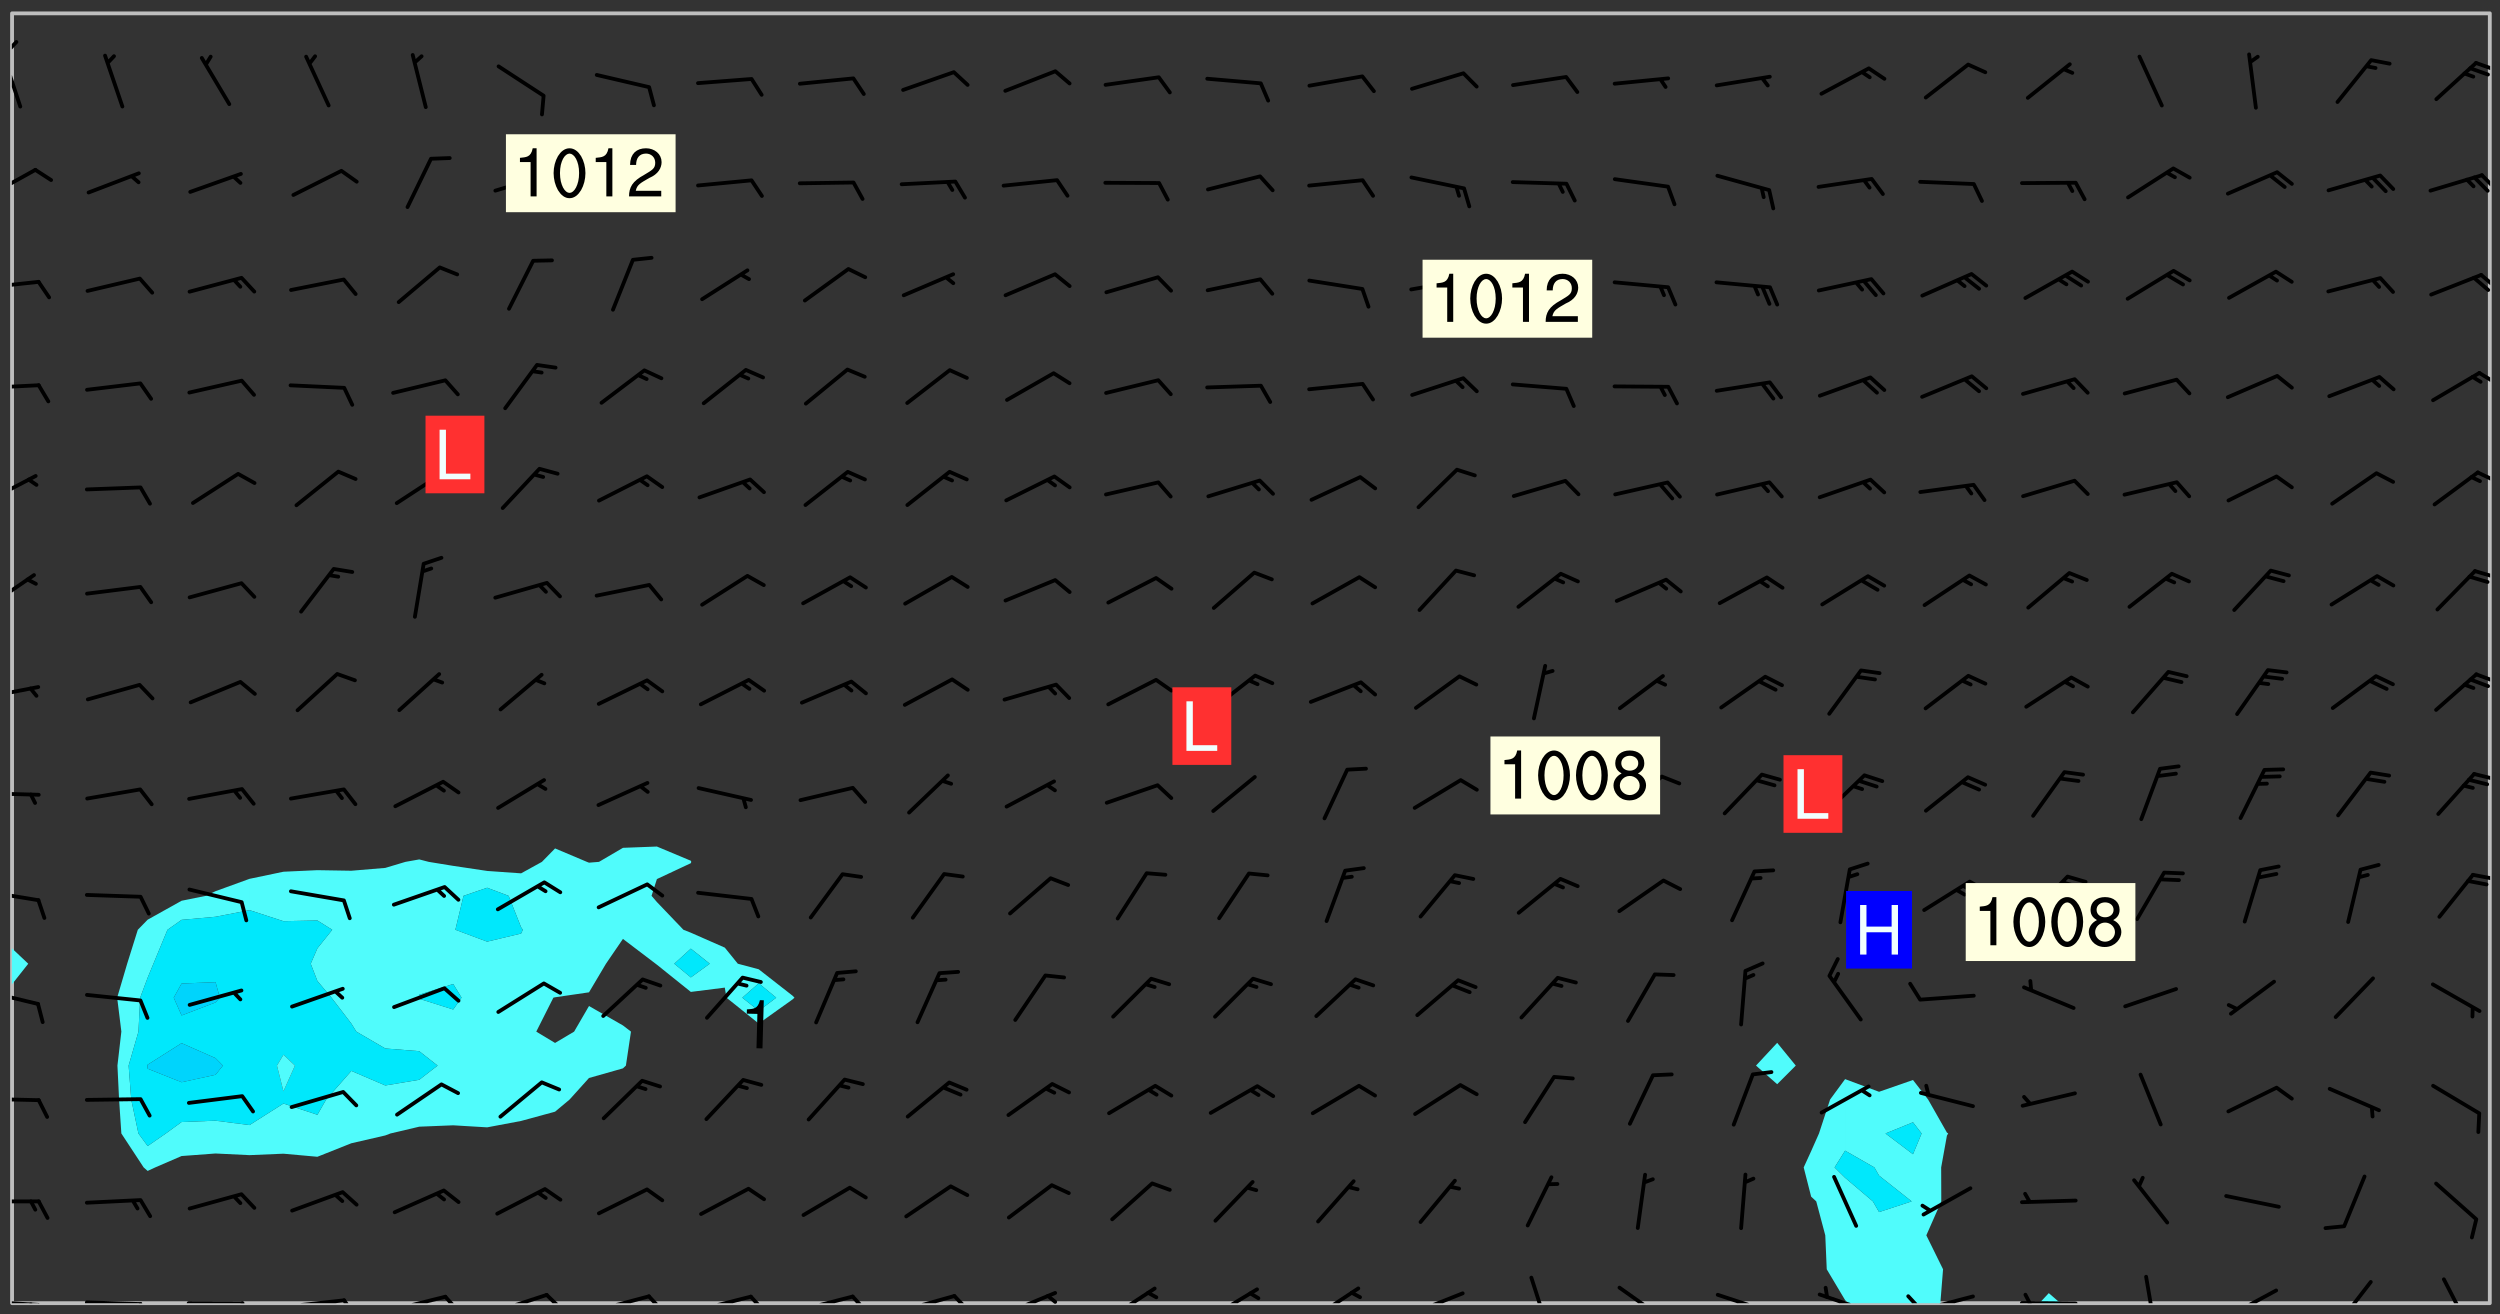 <svg xmlns="http://www.w3.org/2000/svg" role="img" xmlns:xlink="http://www.w3.org/1999/xlink" viewBox="142.45 309.95 326.84 171.84"><rect x="142.45" y="309.95" width="326.84" height="171.84" fill="#333333" stroke="none"/><defs><clipPath id="a"><path d="M144 438h1v42.328h-1zm0 0"/></clipPath><clipPath id="b"><path d="M144 311.672h1V434h-1zm0 0"/></clipPath><clipPath id="c"><path d="M144 311.672h324v168.656H144zm0 0"/></clipPath><clipPath id="d"><path d="M378 451h20v29.328h-20zm0 0"/></clipPath><clipPath id="e"><path d="M409 479h3v1.328h-3zm0 0"/></clipPath><clipPath id="f"><path d="M467 311.672h1v168.656h-1zm0 0"/></clipPath><clipPath id="g"><path d="M144 479h4v1.328h-4zm0 0"/></clipPath><clipPath id="h"><path d="M147 480h2v.328h-2zm0 0"/></clipPath><clipPath id="i"><path d="M146 480h2v.328h-2zm0 0"/></clipPath><clipPath id="j"><path d="M153 479h9v1.328h-9zm0 0"/></clipPath><clipPath id="k"><path d="M160 480h3v.328h-3zm0 0"/></clipPath><clipPath id="l"><path d="M166 480h9v.328h-9zm0 0"/></clipPath><clipPath id="m"><path d="M173 480h3v.328h-3zm0 0"/></clipPath><clipPath id="n"><path d="M180 479h8v1.328h-8zm0 0"/></clipPath><clipPath id="o"><path d="M187 479h3v1.328h-3zm0 0"/></clipPath><clipPath id="p"><path d="M193 479h8v1.328h-8zm0 0"/></clipPath><clipPath id="q"><path d="M200 479h3v1.328h-3zm0 0"/></clipPath><clipPath id="r"><path d="M206 478h9v2.328h-9zm0 0"/></clipPath><clipPath id="s"><path d="M213 478h3v2.328h-3zm0 0"/></clipPath><clipPath id="t"><path d="M220 479h8v1.328h-8zm0 0"/></clipPath><clipPath id="u"><path d="M227 479h3v1.328h-3zm0 0"/></clipPath><clipPath id="v"><path d="M233 479h8v1.328h-8zm0 0"/></clipPath><clipPath id="w"><path d="M240 479h3v1.328h-3zm0 0"/></clipPath><clipPath id="x"><path d="M246 479h9v1.328h-9zm0 0"/></clipPath><clipPath id="y"><path d="M253 479h3v1.328h-3zm0 0"/></clipPath><clipPath id="z"><path d="M260 479h8v1.328h-8zm0 0"/></clipPath><clipPath id="A"><path d="M266 479h4v1.328h-4zm0 0"/></clipPath><clipPath id="B"><path d="M273 478h8v2.328h-8zm0 0"/></clipPath><clipPath id="C"><path d="M279 479h2v1.328h-2zm0 0"/></clipPath><clipPath id="D"><path d="M287 478h7v2.328h-7zm0 0"/></clipPath><clipPath id="E"><path d="M300 478h8v2.328h-8zm0 0"/></clipPath><clipPath id="F"><path d="M313 478h8v2.328h-8zm0 0"/></clipPath><clipPath id="G"><path d="M326 478h8v2.328h-8zm0 0"/></clipPath><clipPath id="H"><path d="M342 476h4v4.328h-4zm0 0"/></clipPath><clipPath id="I"><path d="M353 478h8v2.328h-8zm0 0"/></clipPath><clipPath id="J"><path d="M366 478h8v2.328h-8zm0 0"/></clipPath><clipPath id="K"><path d="M380 478h8v2.328h-8zm0 0"/></clipPath><clipPath id="L"><path d="M393 479h8v1.328h-8zm0 0"/></clipPath><clipPath id="M"><path d="M391 479h3v1.328h-3zm0 0"/></clipPath><clipPath id="N"><path d="M406 480h9v.328h-9zm0 0"/></clipPath><clipPath id="O"><path d="M406 478h3v2.328h-3zm0 0"/></clipPath><clipPath id="P"><path d="M422 476h3v4.328h-3zm0 0"/></clipPath><clipPath id="Q"><path d="M433 478h8v2.328h-8zm0 0"/></clipPath><clipPath id="R"><path d="M433 480h2v.328h-2zm0 0"/></clipPath><clipPath id="S"><path d="M447 477h6v3.328h-6zm0 0"/></clipPath><clipPath id="T"><path d="M461 476h5v4.328h-5zm0 0"/></clipPath><clipPath id="U"><path d="M144 466h4v2h-4zm0 0"/></clipPath><clipPath id="V"><path d="M144 453h4v2h-4zm0 0"/></clipPath><clipPath id="W"><path d="M144 439h4v3h-4zm0 0"/></clipPath><clipPath id="X"><path d="M144 426h4v2h-4zm0 0"/></clipPath><clipPath id="Y"><path d="M465 424h3v2h-3zm0 0"/></clipPath><clipPath id="Z"><path d="M144 413h4v2h-4zm0 0"/></clipPath><clipPath id="aa"><path d="M465 410h3v2h-3zm0 0"/></clipPath><clipPath id="ab"><path d="M144 399h4v3h-4zm0 0"/></clipPath><clipPath id="ac"><path d="M465 397h3v3h-3zm0 0"/></clipPath><clipPath id="ad"><path d="M144 384h4v6h-4zm0 0"/></clipPath><clipPath id="ae"><path d="M465 384h3v2h-3zm0 0"/></clipPath><clipPath id="af"><path d="M144 371h4v5h-4zm0 0"/></clipPath><clipPath id="ag"><path d="M466 371h2v3h-2zm0 0"/></clipPath><clipPath id="ah"><path d="M144 360h4v1h-4zm0 0"/></clipPath><clipPath id="ai"><path d="M466 358h2v3h-2zm0 0"/></clipPath><clipPath id="aj"><path d="M144 346h4v2h-4zm0 0"/></clipPath><clipPath id="ak"><path d="M466 345h2v3h-2zm0 0"/></clipPath><clipPath id="al"><path d="M144 331h4v5h-4zm0 0"/></clipPath><clipPath id="am"><path d="M466 332h2v3h-2zm0 0"/></clipPath><clipPath id="an"><path d="M144 316h2v9h-2zm0 0"/></clipPath><clipPath id="ao"><path d="M144 315h1v3h-1zm0 0"/></clipPath><clipPath id="ap"><path d="M465 317h3v3h-3zm0 0"/></clipPath><g id="aq" clip-path="url(#clip1)"><path fill="#fff" fill-opacity="0" fill-rule="evenodd" d="M0 0h1000v1000H0zm0 0"/><path fill="#d3d3d3" fill-opacity="0" fill-rule="evenodd" d="M162.152 355.867l-.234.293.059.234.117.172.176.234.293.348.113.059.117-.172.059-.234.176-.176.465-.176h.699l.234.293.289.816.059.176.176.23.352.234.699.699.172.176.234.348.234.41.289.582.41.465.23.234.234.176.117.23.176.293.172 1.164v.234l.059.289.059.117.117.117.348.41.117.172.176.176.176.234.117.172.172.352.059.234.234.406.234-.059-.176.176-.059.93h-.582l-.234-.113-.348.113-.117.117-.059.293-.059.176-.117.172-.465.293-.059.234-.059.113v.645l.059.172v.41l.059.059v.406l.059.406.117.176.059.059.23.641-.059.293v.699l-.059.582v.234l-.059.23-.055.352v1.922l.055.117h.426l-.367.117-.023.352.891 1.168 1.742.539 1.34.359v.539l.09.809.535.715 1.52.27.891-.086.09 1.164.535.18 1.16-.18 2.055-.984 1.16-.363 1.879-.176 1.695-.18-.18.719-1.516.086-1.25.09-.805.27-1.074.809.27.719.535.898-.18.625-.266.809.266 1.078.625.898.805.18 1.25-.18-.266.723.098.504.055.293v.172l.059.293v.406l.176.117.352.117h.406l.293-.176.113-.117.059-.117.117-.23.059-.176.352-.465.23-.176.176-.059.176.059.059.176.117.988.055.469.059.172.117.234.176.059.816.059h.289l.117.234.059.406.059.352v1.105l.117.293.117.348.289.699.176.352.582.754.352.176.172.059.469.234.641.465.348.234.293.176.293.055.23.062.816.348.293.176.113.172.352.352.117.176.523.641v.289l.059.352v.348l.059.352.059.289.117.059.172.059h.176l.582.234.176.117.176.289.176.234.113.234.293.23.117.117v.41l.059.055.289.234.234.117.059.117.117.172.059.117.23.234.059.176.234.059.117.059-.117.113-.059.117v.117l-.117.293-.117.289v.582l.176.117.117.059.059.117.117.117.113.059.176.348.059.352.059.406v.176l-.059.176-.117.699v.172l.117.176.293.293h.406l.176.117.117.172.117.293v.234h-.527l-.23-.234h-.234l-.176.059-.059.699.059.348.117.176.176.41.117.23.289.469.176.055h.523l.234.059.758.641.059.293v.234l.059.059.23.348v.352l-.117.172v.293l.293.289.293.176.172.059.293.176.293.117.582.406.289.234.293.176.219.16.016.012.23.176.641.523.176.234.117.176.176.176.113.172v.641l.117.176.469.117.582.117.234.059.23.113.293.117.113.059.586.352.289.172.176.062.176.055.176.059.699.352.289.176.234.055.289.176.234.117.641.406.293.117.172.059.234.059.41.059.23.059.234.117.059.172-.41.176.469.059.059.293.113.234.176.055.234.059.176.059.406.117.641.234.117.172.059.234v.176l-.059.117-.059.406.234.234.117.059.348.117.641.23.176.117.289.117.176.176.234.465.582 1.105.176.176.348.176.176.117.352.117 1.047.523.234.059.465.113.293.059.465.176.758.582.234.234.348.465.176.176.289.234.816.699.293.176.289.289.293.176.293.289.695.641.176.176.293.234.289.234.469.289.641.582.348.234.234.293.348.348.352.465.934.992.348.406.117.176.234.059.113.117.645.176.23.113.234.059.293.176.23.117.934.699.406.406.234.176.406.176.234.117.816.348.348.234.234.117.293.289.23.117.758.352.352.172.23.059.293.117.234.059.871.176h.816l.469.23.172.059.875.699.465.117.293.059.176.059.23.059.469.059.348.059.352.059.406.059h.293l.172.059v.23l.176.176h.293l.348.059.352.059.699.117h.641l.465-.234.293-.176.172-.117.41-.172.289-.176.934-.465.469-.293.523-.293.465-.172.465-.176 1.051-.465.289-.117.41-.117.289-.117.527-.176 1.516-.699.582-.348.289-.059.293-.059.348-.117.875-.23.352-.117h.113l.234-.059.875-.234.234-.059h.812l.352-.059.816-.117.172-.059.352-.055.293-.059.23-.059.816-.176.176-.059h.348l.234-.059.465-.117.758-.172.234-.059h.348l.41-.117.289-.059 1.285-.059h.289l.41-.059.23-.059h.176l.875-.117h.406l.41-.117h.348l.352-.113.871-.059h1.75l1.047.289.41.117.289.117.352.117.289.117 1.051.172.289.059h.293l.293.059.172.059.41.059.172.059.117.059h.117l.117.059.352.059h.113l.41.066 1.922.395 1.926.395 1.52.449 1.695.719 2.145.805 1.605-.719 1.43-.805 1.16-1.078 1.25-.449 3.035-.719 1.875-.359 2.145-1.348 2.234-1.254 2.5-1.258 1.695-.449 1.785-.18 1.16-.27.625.539 1.34-.27.715-.988.984-1.344.445-.18.805-.359 1.875-.539 1.785-.449 1.25-.27 1.16-.09 1.699-.09 1.961-.27 1.25-.09h.539l.625-.09h.891l2.145-.18 2.41-.18 2.59-.09 1.695.18 1.609.09 1.43.359 1.16.719 1.875.988 1.16 1.527.266.715.629.09.355.898.535.539.535 1.527 1.074.359h.535l-.805.535.09 1.707.715 2.695.891.805.895.988.715 1.258 1.785.539 1.52-.18.355 1.344 1.609-.805.98-.539.27.27.316-.215.219-.145.801.449.449-.359h.355l.535-.27.539-.719.535-.27.625-.988 1.16.449.84.371 1.395.617 1.695-.18h1.605l1.785.09.18-1.707.535-1.344.805.27.492.848.402.406-.09.539v.359l.715.449.711-.27h1.43l.359.988.445 1.258.715 1.344 1.25.629 1.695.629.715-.18.18-.539.98-.09.449.359.086 1.258-.266.629-.535.18v.539l.715.984.266.539.984.988.801 1.078-.266.359-.09.898-.625 2.332-.355 2.066-.09 1.793-.18.719-.09.539v1.438l-.98 1.883-.359 1.707-.535.898-.805 1.168-.266.539 2.055 1.254.086.359-.355.539-.09-.18v.809l.09 1.438-.445.715-1.074.094-.266.715.535.898.805.719 1.16.809 1.34.27.445.359-.355.449-1.789-.09-1.25-.449-.715-.719-.625-.09-.176 3.59-.188 1.309h89.359V311.703h-55.27v49.082l.762.125 3.289.543 2.023 2.836v2.754l2.352.332 2.348.332h4.051l-1.379 4.16-2.023.707-2.023.703-.543.344-2.594 1.617-.188.117-2.023-2.078-.73-2.742-2.672-2.078-1.375-3.5-.066-.082-1.957-2.672 2.75-1.418v-49.082H294.422v91.414l.117.031.133.012.074.074.105.047.09.059.086.059.09.059.297.297.059.09.031.117.027.117.016.137-.031.117-.059.09-.059.086-.043.105-.047.102-.027.121v.145l.176.27.148.148.074.086.074.074.043.105.062.09.059.086.043.105.059.09.047.102.043.105.059.086.117.18.074.074.062.086.059.09.043.105.059.09.059.086.062.09.059.09.043.102.117.18.074.074.059.086.074.074.09.059.105.047h.148l.133-.016.133.016.102-.047.074-.074.047-.102-.016-.133v-.148l-.047-.105-.027-.117-.047-.102-.027-.121-.043-.102-.062-.09-.043-.102-.043-.105-.031-.117-.016-.133-.012-.137.086-.059.059-.086.121-.031.043.105.016.133v.117l.059.102.059.09.09.059.148.148.059.09.043.105-.012.102.086.059.105.047.086.059.09.059.074.074-.117.027-.105.047-.086.059-.074.074-.059.09-.062.086-.027.121-.047.102-.043.105-.031.117-.012.133-.016.133v.148l.027.117.047.105.043.102.059.09.074.074.09.059.074.074.09.059.059.09.043.105.047.102.117.031.133.016h.148l.117-.031.105.043.043.105.047.102.027.121L299.5 410l.027.117.031.121.027.117.105.043.102.047.133-.016.148.148.062.086.074.074.07.074.09.062.105.043.102.043.117.031.137.016.117-.031.074-.074.027-.117-.012-.133-.031-.121-.027-.117.043-.105h.117l.09.062.117.027h.148l.133.016h.148l.133.016.133-.016h.148l.133-.016.133-.012.137.012.117-.027.133-.016.191-.059-.059.176-.016.133-.027.121-.016.133-.059.086-.133.016-.105.047-.105.043-.117.031-.117.027-.266.031h-.148l-.133.016-.074.074.059.086.148.148.117.18.074.07.09.062.09.059.086.059.09.059.102.043.105.062.105.043.086.059.105.047.102.043.18.117.059.09-.043.102-.047.105.016.133.223.223.059.09.043.102.031.121.043.102.016.133.031.117.012.137.031.117.148.148.102.043.105.043.117.031.133.016.137.016h.117l.117-.031.09-.059.043-.105.047-.102.043-.105.031-.117.012-.133v-.148l-.012-.133-.016-.133-.031-.117-.043-.105-.047-.105-.043-.102-.043-.105-.016-.133.016-.133.027-.117.031-.117.027-.121.047-.102.09-.059.086-.062.074-.074.09-.059.223-.223.059-.086.074-.074.117-.18.059-.086v-.148l-.074-.074-.102-.047-.105-.043-.102-.043-.059-.09-.047-.105-.027-.117.09-.059.117-.031.102-.043.18-.117.148-.148.012-.133-.012-.105-.09-.059-.133.016h-.148l-.133.016-.133-.016-.121-.031-.086-.059-.074-.074-.059-.09-.062-.086-.117-.18-.059-.086.031-.121.086-.059.121-.031.059-.086v-.121l-.031-.117-.059-.09-.059-.086-.047-.105-.027-.117-.016-.133.059-.09.074-.074.09-.059.117-.18.074-.074.059-.086.148-.148.121-.031.133-.016.133.016.074.074.043.105.016.133-.031.117-.117.031-.133.012-.148.148-.043.105-.047.102-.027.121-.031.117v.148l.031.117.043.105.059.09.074.07.074.074.117.031.121.027.117-.027.133-.016h.117l.09.059.074.074.047.105.059.086.102.047.133.016.105.043.086.059-.012.105-.074.074-.18.117-.059.09-.09.059-.07.074-.074.074-.062.09-.027.117-.016.133.016.133-.016.133v.148l.016.133.027.117.031.121.074.074.09.059.086.059.09.059.117.031v.086l-.102.047-.09.059-.266.031-.117.027h-.148l-.105.043-.102.047-.059.09-.062.234-.012.133-.031.121-.016.133v.293l-.012.133.012.137.016.133.133.016.133.012.121.031.086.059.074.074.047.105.043.102.016.133v.445l-.016.133v.445l.031.266.027.117.016.133.031.117.086.211.031.266v.148l-.031.117-.027.117-.031.121-.027.117-.031.117-.031.121-.012.133-.016.133.09.059.117-.031.102.016.047.105-.031.266v.441l-.043.105-.047.105-.043.102-.043.105-.059.086-.031.121-.043.117-.031.117-.016.133.016.133.059.09.105.047.086.059.059.086-.012.137-.031.117-.043.102v.445l-.016.133v.148l-.031.117-.043.105-.027.117-.047.105-.043.102-.031.121-.027.117-.031.133-.031.117-.027.117-.043.105-.031.117-.031.121-.012.133-.016.133v.297l.027.117v.148l.047.398.027.117.059.09.121.031h.148l.133-.016.059.09v.117l-.059.09-.09.059-.102.043-.105.047-.09.059-.086.059-.137.016-.117-.031-.133-.016-.102.047-.062.086-.012.137-.016.133-.031.117-.027.117-.016.133-.031.121v.297l.016.133.031.117v.148l.012.133v.148l-.027.117-.047.102-.027.121-.031.117-.059.09-.074.074-.102.043-.105.047-.117.027-.121.031-.102-.047.059-.086.105-.047.027-.117.031-.117.027-.121.031-.117v-.148l.016-.133-.031-.117-.043-.105-.105.016-.074.074-.102.043-.09.062-.074.074-.043.102-.016.133-.031.117L304.25 426l-.031.117-.027.117-.031.121-.027.117-.031.117-.043.105-.09.059h-.09l-.117-.031-.031-.086.016-.137-.031-.117v-.148l-.012-.133v-.148l-.062-.234-.027-.121-.043-.102-.047-.105-.059-.086-.059-.09-.043-.105-.062-.086-.148-.148-.07-.074-.105-.047-.105-.043-.102-.043-.297-.297-.09-.074-.086-.059-.105-.043-.09-.062-.086-.059-.105-.043-.09-.059-.086-.062-.074-.07-.105-.047-.086-.059-.105-.043-.09-.062-.102-.043-.105-.043-.086-.059-.105-.047-.105-.043-.102-.047-.09-.059-.102-.043-.105-.043-.09-.062-.117-.027-.133-.016-.133.016H299.75l-.133.016-.117-.031-.09-.059-.074-.074-.09-.059-.102-.047h-.148l-.121-.027-.102-.043-.074-.074-.117-.18-.09-.059-.102-.043-.09-.062-.105-.043-.09-.059-.086-.059-.105-.047-.059-.086-.059-.09-.043-.105-.047-.102-.074-.074-.086-.059-.074-.074-.09-.059-.223-.223-.043-.105-.031-.266.105-.043h.145l.105.043.074.074.09.059.086.059.105.047.09.059.148.148.07.074.148.148.062.086.074.074.086.059.074.074.09.062.09.059.086.059.27.176.102.047.105.043.102.043.047-.074.059-.086.074-.074.07-.074.105.043.074.074.059.09.043.102.047.105.043.105.121.027.117-.027.074-.09.043-.105.059-.09.074-.074.105-.043.117-.027.133.012.09.059.148.148.059.09.043.105.047.102.043.105.043.102.105.047.105.043.133.016.086-.059.059-.09.074-.074.105-.043.117.027.105.047.102.043.105.043.102.047.18.117v.117l-.016.133.016.133.016.137.059.086.102.047.121.027.117.031h.148l.117-.031.059-.09.18-.117.059-.09.074-.074.059-.086.117-.18.18-.117.117.031.09.059.043.074-.016.133v.117l.09.059h.148l.133-.016.133-.012.266-.031.105-.043.117-.031.121-.027.074-.074.07-.074.062-.09-.016-.105-.047-.102-.102-.043-.105-.016-.117.027-.266.031h-.148l-.074-.074-.09-.059-.117-.031-.117-.027-.133-.016h-.148l-.133.016h-.297l-.105-.047-.148-.148-.043-.102-.059-.09.223-.223.086-.059.105-.043.117-.031.133-.016.133.016.137.016.102.043.133-.012.09-.062.102-.043.062-.09-.047-.102-.09-.059-.117-.031-.102-.043-.059-.09-.062-.09v-.117l.016-.133.105-.047.074-.07v-.121l-.09-.059-.031-.117.09-.059.074-.074.043-.105.059-.09.047-.102.016-.133v-.148l-.047-.105-.043-.102-.09-.059-.133-.016-.102-.043-.137-.016-.117-.031h-.445l-.133-.016-.133-.012-.133-.016-.117-.031h-.148l-.133-.016-.133-.012-.266-.031-.121-.043-.086-.059-.074-.074v-.148l.012-.133.105-.047.102-.043.133-.016h.152l.133-.016h.293l.121.031.102.043.09.059.234.062.121-.047.09-.059.102-.043.133-.016.105.043.102.047.133.012.121-.027h.145l.121-.031.117-.027.105-.047.074-.074.086-.059.148-.148.059-.086.047-.105.027-.117.016-.105-.102-.043-.09-.059-.117-.031-.105-.043-.09-.062-.074-.086-.074-.074-.102-.043-.105-.047-.102-.043-.059-.09-.047-.102-.086-.211-.062-.086-.059-.09-.074-.074-.086-.059h-.27l-.117.031-.09.059-.102.043-.133.016-.105-.016-.027-.117-.062-.09-.117-.031-.102-.043-.148-.148-.031-.117-.016-.105.074-.074.18-.117.117-.027.117-.031.137.016.102.043.105.043.102.047.105.043.117.031.133.016.117.027.133.016.105-.016.09-.059-.074-.074-.105-.043-.074-.074-.074-.09-.148-.148-.086-.059-.09-.059-.074-.074-.09-.059-.102-.047-.121-.027-.102-.047-.105-.043-.117-.031-.102-.043-.121-.031h-.148l-.117.031-.105.043-.086.062-.18.117-.086.059-.09.059-.105.047-.086.059-.105.043-.102.043-.105.047-.074.074-.059.09-.059.086-.047.105-.059.086-.074.074-.133-.012-.117-.031h-.117l-.074.074-.09.059-.074.074-.09.059-.086.059-.105.047-.102.043-.137.016-.102-.043-.148-.148-.105-.047h-.086l-.105.047-.102.043-.121.031-.117-.031-.074-.074v-.117l.031-.121.074-.07.059-.09.074-.074.117-.031.105-.043h.293l.133-.016.137-.016.102-.043.09-.059.102-.047.09-.059.133-.012.09.059.133.012.09-.059.086-.059.105-.043.09-.059.086-.062.09-.059.148-.148.059-.086.059-.09.105-.043.133-.016.117.027.121.031.059-.059.059-.09.031-.266.027-.117.105.012.133.016.102-.043.09-.059.059-.09.074-.074.059-.09.047-.102.012-.133-.012-.133-.047-.105-.148-.148-.059-.09-.059-.086-.043-.105v-.445l.016-.133v-.148l.012-.133-.059-.059-.09.059-.102-.043-.18-.117-.086-.059-.062-.09-.059-.09-.074-.074-.086-.059-.121.031-.102.012-.105.047-.086.059-.105.043-.148.148-.09.059-.086.059-.09.062-.105.043-.133.016v-.121l.105-.043.117-.031.074-.07.043-.105v-.148l-.027-.117-.148-.148-.133-.016h-.148l-.117.031-.105.043-.102.043-.09.062-.117.027-.074-.074.012-.133-.043-.102-.043-.105-.09-.059-.117.027-.121.031-.117.031-.102.043-.121.031-.102.043-.105.043-.09.059-.102.016v-.117l.016-.133-.059-.09-.074.043-.148.148-.059.09-.074.074-.047.105-.043.102-.074.074-.059.09-.074.074-.059.086-.074.074-.09.062-.074.07-.074.074-.102.016-.133.016-.105-.043v-.121l.148-.148.043-.102.059-.09.047-.102.043-.105.059-.09.031-.117.043-.102.031-.121.027-.117.047-.105.043-.102.043-.105.074-.07.09-.062.09-.059.102-.043h.297l.266-.031.105-.043-.074-.074-.117-.031-.105-.043-.09-.059-.102-.047-.09-.059-.102-.043-.105-.043-.09-.062-.086-.059-.105-.043-.102-.043-.121-.031-.117-.031-.102-.043L297.5 410.25l-.102-.043-.09-.059-.043-.105-.016-.133.102-.043.133-.016.137.016.133-.016.102-.043.059-.09.016-.105-.09-.059-.074-.074-.102-.043-.09-.059-.148-.148-.043-.105-.016-.133v-.293l-.059-.09-.09-.059-.074-.074-.043-.105-.031-.117-.059-.09-.074-.074-.117-.027-.074-.074-.09-.059-.09-.062-.086-.059-.074-.074-.059-.086-.047-.105-.086-.059-.148-.148-.195-.059-.133.016-.102.043-.074.074-.047.102-.043.105-.059.09-.059.086-.297.297-.09.059h-.086l-.062-.086-.043-.105.031-.117.059-.09.027-.117-.012-.133-.09-.062-.105.047-.117.027-.117.031-.27.176-.102.047-.117.027-.105.047-.09.059-.102.043-.059-.086-.047-.105.016-.133.047-.105.07-.074.074-.07.059-.09v-.148l-.043-.105h-.238l-.102.047-.031.117-.027.117-.031.121-.074.043-.133.016-.074-.047-.043-.102-.043-.105-.047-.102-.043-.105-.121.031-.102.043-.133.016-.117.031-.105.043-.09.059-.102.047-.121.027-.133.016-.102-.043-.059-.09-.047-.105-.043-.102-.043-.105v-.117l.059-.09.086-.059.18-.117.102-.047.105-.043.105-.059.102-.043.09-.062.102-.043.105-.059.102-.047.09-.059.105-.043.102-.043.09-.062.102-.043.137-.016.117.031.102.043.121.031.102.043.105.047.102.043.105.043.102.047.105.043.102.043.105.047.086.059.105.043.117.031.105.043.102.047.09.059.105.043.102.043.105.047.117.027.102.047.121.027h.148l.086-.059.016-.102.059-.09-.027-.117-.074-.074-.117-.18-.074-.074-.09-.074-.18-.117-.086-.059-.105-.043-.102-.047-.27-.176-.059-.09-.074-.074-.059-.09-.043-.102-.031-.117-.016-.137v-.562l-.012-.133-.016-.133-.031-.117-.016-.133-.012-.133-.031-.121-.223-.223-.059-.086-.016-.105.031-.117.133-.016v-91.414H172.992v1.453l-.059.234-.352 1.051-.172.523-.117.348-.176.41-.117.172-.234.293-.23.059h-.352l-.117.059-.23.406v.293l.117.176.23.23.117.234.641.758.293.465.176.234.23.352.234.348.641.816.176.465.172.41.117.695.176.469.117 1.398.059.465v.875l.117 1.047v4.781l-.059.465-.352 1.281-.176.523-.113.41-.352.93L172.934 336l-.234.582-.117.176-.172.348-.176.406-.352.816-.059.293-.113.293-.117.289-.059.176-.117.875-.059.406-.059.117-.059.176-.059.172-.23.527-.117.172v.234l-.117.234-.059.172-.176.586v.289l-.059.176v.293l-.059.113-.059.527v.172l-.055.234v2.621l-.176.816-.117.176-.176.234-.117.172-.113.234-.586.934-.23.289-.293.465-.176.234-.289.352-.352.699-.113.23-.176.41-.176.23-.406.527-.816.699-.293.172-.289.234-.176.117-.176.176-.523.406-.527.176-.172.176-.234.055-.641.176h-.758m12.211 31.023l-1.074.449.359.895 1.25-.715.445-.539-.98-.09"/><path fill="#d3d3d3" fill-opacity="0" fill-rule="evenodd" d="M201.508 416.598h-.895l.449.629.98.359.805-.09.445-.988-.176.09-.715-.355-.895.355m154.621 59.07l-.059-.523v-.293l.113-.293.059-.23.469-.469h.113l.117-.113.117-.059h.176l.234-.059h.348l.234.059.117.059.23.172.059.176.117.582v.293l-.117.176-.172.289-.176.176-.527.523-.23.234-.117.059h-.176l-.117-.059-.406-.293-.176-.117-.117-.059-.059-.113-.055-.117m6.641-10.957l-.059-.172v-1.109l.059-.172.176-.059.172-.059h.176l.234-.059.117.059.059.699-.059.172-.117.176-.117.059-.234.523-.113.059h-.234l-.059-.117m9.613-14.391l-.117-.176v-.699l.293-.875.117-.172.176-.352.113-.23.117-.293.352-.758.117-.23.172-.234h.176l.117-.059h.641l.117.059.234.234.172.113.352.293.117.117.113.176v.113l.117.059.117.117v.699l-.059.176v.23l-.059.176-.348 1.051-.117.23-.117.234-.117.059-.23.234-.641.289h-.875l-.41-.117-.641-.465"/><path fill="none" stroke="#bebebe" stroke-linecap="round" stroke-linejoin="round" stroke-miterlimit="10" stroke-width=".5" d="M467.957 311.695H144.027v168.625h323.93v-168.625"/><g clip-path="url(#a)"><path fill="#fff" fill-opacity="0" fill-rule="evenodd" d="M144 475.891v4.438h.004H144v-41.676 37.238"/></g><g clip-path="url(#b)"><path fill="#fff" fill-opacity="0" fill-rule="evenodd" d="M144 431.508v2.414-122.25h.004H144v119.836"/></g><path fill="#50fcfc" fill-rule="evenodd" d="M144 433.922v4.73l.004-.004v-4.723l-.004-.004"/><g clip-path="url(#c)"><path fill="#fff" fill-opacity="0" fill-rule="evenodd" d="M144.004 480.328v-41.68l2.141-2.703-2.141-2.02v-122.254h84.324V420.625l-4.438.168-3.133 1.836-1.305.105-.277-.105-4.16-1.758-1.719 1.758-2.723 1.5-4.438-.312-4.438-.664-3.199-.523-1.238-.32-1.809.32-2.633.789-4.438.371-4.438-.074-4.438.203-4.441.93-4.438 1.613-1.273.609-3.164.641-4.438 2.477-1.289 1.32-1.391 4.438-1.309 4.438.551 4.438-.512 4.441.215 4.438.297 4.438 2.914 4.438.523.461.992-.461 3.445-1.488 4.438-.332 4.438.215 4.441-.188 4.438.402 4.438-1.766 4.438-1.023.676-.258 3.766-.887 4.438-.18 4.438.266 4.438-.836 4.441-1.211 1.902-1.59 2.535-2.816 4.438-1.258.387-.363.664-4.441-1.051-.809-4.438-2.539-1.945 3.348-2.492 1.48-2.457-1.48 2.238-4.438.219-.051 4.438-.648 2.219-3.738 2.219-3.246 4.273 3.246.164.125 4.438 3.559 4.441-.562.215 1.316 4.223 3.379 4.438-3.164.234-.215-.234-.246-4.438-3.465-2.738-.727-1.699-2.102-4.441-1.953-.969-.383-3.469-3.625-.699-.812.699-2.191 4.438-2.078.055-.172-.055-.145-4.438-1.859V311.672h146.465v134.613l-2.77 2.977 2.77 2.434 2.43-2.434-2.43-2.977V311.672h93.203v168.656h-56.168l-1.527-1.32-1.242 1.32h-12.938l.355-4.438-2.188-4.438 1.957-4.438-.016-4.441.754-4.168.168-.27-.168-.113-2.461-4.324-1.977-2.555-4.438 1.543-4.438-1.656-1.961 2.668-1.453 4.438-1.023 2.305-.977 2.133.977 3.824.664.617 1.18 4.438.191 4.438 2.402 4.031.438.406H144.004"/></g><path fill="#50fcfc" fill-rule="evenodd" d="M146.145 435.945l-2.141 2.703v-4.723l2.141 2.02m12.172 8.875l-.551-4.438 1.309-4.438 1.391-4.438 1.289-1.32 4.438-2.477 3.164-.641 1.273-.609 4.438-1.613v4.09l-4.438.867-4.438.402-1.848 1.301-1.836 4.438-.754 1.82-.977 2.617-.227 4.438-1.285 4.441.34 4.438.941 4.438 1.207 1.641 2.375-1.641 2.062-1.5 4.438-.172 4.438.574 4.441-2.816 4.438 1.469 1.145-1.992 3.293-3.742 4.438 1.902 4.441-.746 2.398-1.852-2.398-1.883-4.441-.355-3.785-2.203-.652-1.051-2.598-3.387-1.84-2.18-.875-2.258.875-2.016 1.941-2.422-1.941-1.215-4.438.09-4.441-1.445v-4.09l4.441-.93 4.438-.203 4.438.074 4.438-.371 2.633-.789 1.809-.32 1.238.32 3.199.523v15.441l-4.438 1.402-.117.387.117.148 4.438 1.402 1.094-1.551-1.094-1.789v-15.441l4.438.664v2.195l-3.09 1.059-1.066 4.438 4.156 1.551 4.438-1.062.223-.488-.223-.328-1.633-4.109-2.805-1.059v-2.195l4.438.312 2.723-1.5 1.719-1.758 4.16 1.758.277.105 1.305-.105 3.133-1.836 4.438-.168 4.438 1.859.055.145-.055.172-4.438 2.078-.699 2.191.699.812 3.469 3.625.969.383v2.082l-2.168 1.973 2.168 1.793 2.473-1.793-2.473-1.973v-2.082l4.441 1.953 1.699 2.102 2.738.727v1.824L239.5 440.383l2.145 1.715 2.289-1.715-2.289-1.887v-1.824l4.438 3.465.234.246-.234.215-4.438 3.164-4.223-3.379-.215-1.316-4.441.562-4.438-3.559-.164-.125-4.273-3.246-2.219 3.246-2.219 3.738-4.438.648-.219.051-2.238 4.438 2.457 1.48 2.492-1.48 1.945-3.348 4.438 2.539 1.051.809-.664 4.441-.387.363-4.438 1.258-2.535 2.816-1.902 1.59-4.441 1.211-4.438.836-4.438-.266-4.438.18-3.766.887-.676.258-4.438 1.023-4.438 1.766-4.438-.402-4.441.188-4.438-.215-4.438.332-3.445 1.488-.992.461-.523-.461-2.914-4.438-.297-4.438-.215-4.438.512-4.441"/><path fill="#00e8fc" fill-rule="evenodd" d="M159.605 453.699l-.34-4.438 1.285-4.441.227-4.438.977-2.617.754-1.82 1.836-4.438 1.848-1.301 4.438-.402v8.551l-4.438.176-1.031 1.852 1.031 2.324v3.621l-4.438 2.812-.047.121.047.406 4.438 1.77 4.438-.977.961-1.199-.961-.973-4.438-1.961v-3.621l4.438-1.703.562-.621-.562-2.027v-8.551l4.438-.867 4.441 1.445v17.461l-.848 1.418.848 3.355 1.5-3.355-1.5-1.418v-17.461l4.438-.09 1.941 1.215-1.941 2.422-.875 2.016.875 2.258 1.84 2.18 2.598 3.387.652 1.051 3.785 2.203 4.441.355 2.398 1.883-2.398 1.852-4.441.746-4.438-1.902-3.293 3.742-1.145 1.992-4.438-1.469-4.441 2.816-4.438-.574-4.438.172-2.062 1.5-2.375 1.641-1.207-1.641-.941-4.438"/><path fill="#00d4fc" fill-rule="evenodd" d="M161.754 449.668l-.047-.406.047-.121 4.438-2.812 4.438 1.961.961.973-.961 1.199-4.438.977-4.438-1.77m4.438-6.961l-1.031-2.324 1.031-1.852 4.438-.176.562 2.027-.562.621-4.438 1.703"/><path fill="#50fcfc" fill-rule="evenodd" d="M179.508 447.844l-.848 1.418.848 3.355 1.5-3.355-1.5-1.418"/><path fill="#00e8fc" fill-rule="evenodd" d="M197.262 440.531l-.117-.148.117-.387 4.438-1.402 1.094 1.789-1.094 1.551-4.438-1.402m8.875-7.473l-4.156-1.551 1.066-4.438 3.09-1.059 2.805 1.059 1.633 4.109.223.328-.223.488-4.438 1.062m26.629 4.68l-2.168-1.793 2.168-1.973 2.473 1.973-2.473 1.793m8.879 4.359L239.5 440.383l2.145-1.887 2.289 1.887-2.289 1.715"/><path fill="#50fcfc" fill-rule="evenodd" d="M374.793 451.695l-2.77-2.434 2.77-2.977 2.43 2.977-2.43 2.434"/><g clip-path="url(#d)"><path fill="#50fcfc" fill-rule="evenodd" d="M379.234 466.398l-.977-3.824.977-2.133 1.023-2.305 1.453-4.438 1.961-2.668v9.352l-1.375 2.191 1.375 1.355 3.633 3.086.805 1.398 4.266-1.398-4.266-3.375-.609-1.066-3.828-2.191v-9.352l4.438 1.656 4.438-1.543v5.527l-3.598 1.465 3.598 2.715 1.125-2.715-1.125-1.465v-5.527l1.977 2.555 2.461 4.324.168.113-.168.27-.754 4.168.016 4.441-1.957 4.438 2.188 4.438-.355 4.438h-12.012l-.438-.406-2.402-4.031-.191-4.438-1.18-4.438-.664-.617"/></g><path fill="#00e8fc" fill-rule="evenodd" d="M383.672 463.93l-1.375-1.355 1.375-2.191 3.828 2.191.609 1.066 4.266 3.375-4.266 1.398-.805-1.398-3.633-3.086m8.875-3.078l-3.598-2.715 3.598-1.465 1.125 1.465-1.125 2.715"/><g clip-path="url(#e)"><path fill="#50fcfc" fill-rule="evenodd" d="M409.059 480.328l1.242-1.32 1.527 1.32h-2.77"/></g><g clip-path="url(#f)"><path fill="#fff" fill-opacity="0" fill-rule="evenodd" d="M467.996 480.328H468V311.672h-.004H468v168.656h-.004"/></g><path fill="#fff" fill-opacity="0" fill-rule="evenodd" d="M238.074 448.738l5.84.16.273-9.957-5.836-.16-.277 9.957"/><path fill-rule="evenodd" d="M241.797 440.707l.508.016-.172 6.293-.785-.023.121-4.488-1.387-.035.016-.559.562-.047.254-.047.23-.086.207-.133.18-.207.148-.289.117-.395"/><g clip-path="url(#g)"><path fill="none" stroke="#000" stroke-linecap="round" stroke-linejoin="round" stroke-miterlimit="10" stroke-width=".5" d="M147.508 480.551l-7.016-.441"/></g><g clip-path="url(#h)"><path fill="none" stroke="#000" stroke-linecap="round" stroke-linejoin="round" stroke-miterlimit="10" stroke-width=".5" d="M147.508 480.551l1.012 2.234"/></g><g clip-path="url(#i)"><path fill="none" stroke="#000" stroke-linecap="round" stroke-linejoin="round" stroke-miterlimit="10" stroke-width=".5" d="M146.484 480.484l.508 1.117"/></g><g clip-path="url(#j)"><path fill="none" stroke="#000" stroke-linecap="round" stroke-linejoin="round" stroke-miterlimit="10" stroke-width=".5" d="M160.828 480.438l-7.023-.219"/></g><g clip-path="url(#k)"><path fill="none" stroke="#000" stroke-linecap="round" stroke-linejoin="round" stroke-miterlimit="10" stroke-width=".5" d="M160.828 480.438l1.082 2.199"/></g><g clip-path="url(#l)"><path fill="none" stroke="#000" stroke-linecap="round" stroke-linejoin="round" stroke-miterlimit="10" stroke-width=".5" d="M174.145 480.34l-7.027-.023"/></g><g clip-path="url(#m)"><path fill="none" stroke="#000" stroke-linecap="round" stroke-linejoin="round" stroke-miterlimit="10" stroke-width=".5" d="M174.145 480.34l1.145 2.172"/></g><g clip-path="url(#n)"><path fill="none" stroke="#000" stroke-linecap="round" stroke-linejoin="round" stroke-miterlimit="10" stroke-width=".5" d="M187.438 479.949l-6.984.762"/></g><g clip-path="url(#o)"><path fill="none" stroke="#000" stroke-linecap="round" stroke-linejoin="round" stroke-miterlimit="10" stroke-width=".5" d="M187.438 479.949l1.379 2.027"/></g><g clip-path="url(#p)"><path fill="none" stroke="#000" stroke-linecap="round" stroke-linejoin="round" stroke-miterlimit="10" stroke-width=".5" d="M200.672 479.48l-6.82 1.695"/></g><g clip-path="url(#q)"><path fill="none" stroke="#000" stroke-linecap="round" stroke-linejoin="round" stroke-miterlimit="10" stroke-width=".5" d="M200.672 479.48l1.637 1.824"/></g><g clip-path="url(#r)"><path fill="none" stroke="#000" stroke-linecap="round" stroke-linejoin="round" stroke-miterlimit="10" stroke-width=".5" d="M213.918 479.242l-6.684 2.172"/></g><g clip-path="url(#s)"><path fill="none" stroke="#000" stroke-linecap="round" stroke-linejoin="round" stroke-miterlimit="10" stroke-width=".5" d="M213.918 479.242l1.766 1.707"/></g><g clip-path="url(#t)"><path fill="none" stroke="#000" stroke-linecap="round" stroke-linejoin="round" stroke-miterlimit="10" stroke-width=".5" d="M227.289 479.43l-6.797 1.797"/></g><g clip-path="url(#u)"><path fill="none" stroke="#000" stroke-linecap="round" stroke-linejoin="round" stroke-miterlimit="10" stroke-width=".5" d="M227.289 479.43l1.664 1.801"/></g><g clip-path="url(#v)"><path fill="none" stroke="#000" stroke-linecap="round" stroke-linejoin="round" stroke-miterlimit="10" stroke-width=".5" d="M240.613 479.469l-6.812 1.719"/></g><g clip-path="url(#w)"><path fill="none" stroke="#000" stroke-linecap="round" stroke-linejoin="round" stroke-miterlimit="10" stroke-width=".5" d="M240.613 479.469l1.645 1.816"/></g><g clip-path="url(#x)"><path fill="none" stroke="#000" stroke-linecap="round" stroke-linejoin="round" stroke-miterlimit="10" stroke-width=".5" d="M253.926 479.457l-6.809 1.746"/></g><g clip-path="url(#y)"><path fill="none" stroke="#000" stroke-linecap="round" stroke-linejoin="round" stroke-miterlimit="10" stroke-width=".5" d="M253.926 479.457l1.652 1.812"/></g><g clip-path="url(#z)"><path fill="none" stroke="#000" stroke-linecap="round" stroke-linejoin="round" stroke-miterlimit="10" stroke-width=".5" d="M267.219 479.383l-6.766 1.891"/></g><g clip-path="url(#A)"><path fill="none" stroke="#000" stroke-linecap="round" stroke-linejoin="round" stroke-miterlimit="10" stroke-width=".5" d="M267.219 479.383l1.691 1.777"/></g><g clip-path="url(#B)"><path fill="none" stroke="#000" stroke-linecap="round" stroke-linejoin="round" stroke-miterlimit="10" stroke-width=".5" d="M280.395 478.984l-6.488 2.691"/></g><g clip-path="url(#C)"><path fill="none" stroke="#000" stroke-linecap="round" stroke-linejoin="round" stroke-miterlimit="10" stroke-width=".5" d="M279.453 479.375l.945.777"/></g><g clip-path="url(#D)"><path fill="none" stroke="#000" stroke-linecap="round" stroke-linejoin="round" stroke-miterlimit="10" stroke-width=".5" d="M293.406 478.406l-5.879 3.848"/></g><path fill="none" stroke="#000" stroke-linecap="round" stroke-linejoin="round" stroke-miterlimit="10" stroke-width=".5" d="M292.551 478.965l1.074.59"/><g clip-path="url(#E)"><path fill="none" stroke="#000" stroke-linecap="round" stroke-linejoin="round" stroke-miterlimit="10" stroke-width=".5" d="M306.789 478.512l-6.016 3.633"/></g><path fill="none" stroke="#000" stroke-linecap="round" stroke-linejoin="round" stroke-miterlimit="10" stroke-width=".5" d="M305.914 479.039l1.051.633"/><g clip-path="url(#F)"><path fill="none" stroke="#000" stroke-linecap="round" stroke-linejoin="round" stroke-miterlimit="10" stroke-width=".5" d="M320.027 478.391l-5.863 3.875"/></g><path fill="none" stroke="#000" stroke-linecap="round" stroke-linejoin="round" stroke-miterlimit="10" stroke-width=".5" d="M319.176 478.957l1.078.586"/><g clip-path="url(#G)"><path fill="none" stroke="#000" stroke-linecap="round" stroke-linejoin="round" stroke-miterlimit="10" stroke-width=".5" d="M333.676 479.035l-6.531 2.586"/></g><g clip-path="url(#H)"><path fill="none" stroke="#000" stroke-linecap="round" stroke-linejoin="round" stroke-miterlimit="10" stroke-width=".5" d="M342.652 476.984l2.148 6.691"/></g><g clip-path="url(#I)"><path fill="none" stroke="#000" stroke-linecap="round" stroke-linejoin="round" stroke-miterlimit="10" stroke-width=".5" d="M354.176 478.293l5.73 4.07"/></g><g clip-path="url(#J)"><path fill="none" stroke="#000" stroke-linecap="round" stroke-linejoin="round" stroke-miterlimit="10" stroke-width=".5" d="M367.02 479.227l6.672 2.203"/></g><g clip-path="url(#K)"><path fill="none" stroke="#000" stroke-linecap="round" stroke-linejoin="round" stroke-miterlimit="10" stroke-width=".5" d="M380.348 479.188l6.645 2.285"/></g><path fill="none" stroke="#000" stroke-linecap="round" stroke-linejoin="round" stroke-miterlimit="10" stroke-width=".5" d="M381.316 479.52l-.191-1.211"/><g clip-path="url(#L)"><path fill="none" stroke="#000" stroke-linecap="round" stroke-linejoin="round" stroke-miterlimit="10" stroke-width=".5" d="M393.586 481.219l6.801-1.777"/></g><g clip-path="url(#M)"><path fill="none" stroke="#000" stroke-linecap="round" stroke-linejoin="round" stroke-miterlimit="10" stroke-width=".5" d="M393.586 481.219l-1.66-1.805"/></g><g clip-path="url(#N)"><path fill="none" stroke="#000" stroke-linecap="round" stroke-linejoin="round" stroke-miterlimit="10" stroke-width=".5" d="M406.789 480.293l7.027.07"/></g><g clip-path="url(#O)"><path fill="none" stroke="#000" stroke-linecap="round" stroke-linejoin="round" stroke-miterlimit="10" stroke-width=".5" d="M407.809 480.305l-.562-1.09"/></g><g clip-path="url(#P)"><path fill="none" stroke="#000" stroke-linecap="round" stroke-linejoin="round" stroke-miterlimit="10" stroke-width=".5" d="M423.023 476.867l1.184 6.926"/></g><g clip-path="url(#Q)"><path fill="none" stroke="#000" stroke-linecap="round" stroke-linejoin="round" stroke-miterlimit="10" stroke-width=".5" d="M433.84 481.996l6.184-3.336"/></g><g clip-path="url(#R)"><path fill="none" stroke="#000" stroke-linecap="round" stroke-linejoin="round" stroke-miterlimit="10" stroke-width=".5" d="M434.738 481.512l-1.02-.68"/></g><g clip-path="url(#S)"><path fill="none" stroke="#000" stroke-linecap="round" stroke-linejoin="round" stroke-miterlimit="10" stroke-width=".5" d="M448.098 483.109l4.297-5.562"/></g><g clip-path="url(#T)"><path fill="none" stroke="#000" stroke-linecap="round" stroke-linejoin="round" stroke-miterlimit="10" stroke-width=".5" d="M465.168 483.453l-3.215-6.25"/></g><g clip-path="url(#U)"><path fill="none" stroke="#000" stroke-linecap="round" stroke-linejoin="round" stroke-miterlimit="10" stroke-width=".5" d="M147.512 467.016h-7.023"/></g><path fill="none" stroke="#000" stroke-linecap="round" stroke-linejoin="round" stroke-miterlimit="10" stroke-width=".5" d="M147.512 467.016l1.152 2.164m-2.172-2.164l.574 1.082m13.758-1.254l-7.02.344m7.02-.344l1.258 2.105m-2.277-2.059l.625 1.055m13.586-1.867l-6.773 1.871m6.773-1.871l1.688 1.785m-2.672-1.512l.844.891m13.371-1.438l-6.602 2.418m6.602-2.418l1.824 1.641m-2.785-1.289l.914.82m13.273-1.387l-6.426 2.848m6.426-2.848l1.93 1.516m-2.863-1.102l.965.758m13.191-1.359l-6.242 3.223m6.242-3.223l2.02 1.395m-2.926-.926l1.008.695m13.238-1.117l-6.289 3.129m6.289-3.129l1.996 1.426m11.273-1.512l-6.199 3.301m6.199-3.301l2.035 1.371m11.207-1.508l-6.051 3.574m6.051-3.574l2.094 1.281m11.105-1.461l-5.82 3.934m5.82-3.934l2.168 1.148m11.043-1.297l-5.613 4.23m5.613-4.23l2.223 1.035m10.902-1.266l-5.23 4.691m5.23-4.691l2.301.84m10.832-1.027l-4.867 5.066m4.16-4.328l1.18.332m12.734-1.172l-4.652 5.27m3.977-4.504l1.191.289m12.719-1.121l-4.492 5.402m3.84-4.617l1.199.25m12.074-1.484l-3.105 6.301m2.656-5.387l1.227-.035m11.465-1.211l-.957 6.965m.816-5.949l1.152-.426m12.109-.609l-.566 7.004m.484-5.984l1.125-.488m10.543-.23l2.891 6.402m8.805-1.48l6.129-3.438m-5.238 2.934l-1.031-.66m13.008-.449l7.023-.215m-6 .184l-.609-1.066m14.246-1.777l4.332 5.535m-3.699-4.73l.496-1.121m10.91 2.379l6.887 1.41m8.539 2.547l2.664-6.504m-2.664 6.504l-2.441.242m19.715-1.16l-5.254-4.668m5.254 4.668l-.578 2.383"/><g clip-path="url(#V)"><path fill="none" stroke="#000" stroke-linecap="round" stroke-linejoin="round" stroke-miterlimit="10" stroke-width=".5" d="M147.512 453.781l-7.023-.168"/></g><path fill="none" stroke="#000" stroke-linecap="round" stroke-linejoin="round" stroke-miterlimit="10" stroke-width=".5" d="M147.512 453.781l1.102 2.195m12.215-2.328l-7.027.098m7.027-.098l1.184 2.152m12.105-2.543l-6.973.883m6.973-.883l1.414 2.004m11.785-2.551l-6.742 1.977m6.742-1.977l1.715 1.754m11.133-2.746l-5.809 3.957m5.809-3.957l2.172 1.145m10.941-1.41l-5.406 4.488m5.406-4.488l2.273.934m10.855-1.141l-5.031 4.906m5.031-4.906l2.336.746m-3.07-.035l1.172.375m12.77-1.195l-4.812 5.121m4.812-5.121l2.367.645m-3.07.102l1.184.324m12.781-1.117l-4.707 5.219m4.707-5.219l2.379.594m-3.066.164l1.191.297m13.172-.676l-5.43 4.461m5.43-4.461l2.266.945m-3.055-.297l2.266.945m11.988-1.395l-5.73 4.062m5.73-4.062l2.195 1.102m-3.027-.512l1.098.551m13.207-.902l-6.047 3.582m6.047-3.582l2.098 1.277m-2.977-.754l1.047.637m13.172-1.117l-6.094 3.5m6.094-3.5l2.078 1.305m-2.965-.797l1.039.652m13.137-1.203l-6.043 3.586m6.043-3.586l2.098 1.273m11.156-1.375l-5.918 3.789m5.918-3.789l2.137 1.203m10.117-2.266l-3.797 5.914m3.797-5.914l2.445.203m10.48-.418l-3.02 6.344m3.02-6.344L361 450.414m10.605 0l-2.496 6.57m2.496-6.57l2.434-.305m12.703 1.879l-6.141 3.418m5.246-2.918l1.031.664m6.703-.32l6.809 1.734m-5.82-1.48l-.289-1.191m12.602 2.617l6.836-1.625m-5.84 1.387l-.812-.918m17.867 3.602l-2.637-6.516m17.789 1.707l-6.309 3.102m6.309-3.102l1.988 1.434m11.395 1.516l-6.445-2.801m5.508 2.395l.098 1.223m13.949-.414l-6.035-3.602m6.035 3.602l-.121 2.449"/><g clip-path="url(#W)"><path fill="none" stroke="#000" stroke-linecap="round" stroke-linejoin="round" stroke-miterlimit="10" stroke-width=".5" d="M147.418 441.203l-6.836-1.641"/></g><path fill="none" stroke="#000" stroke-linecap="round" stroke-linejoin="round" stroke-miterlimit="10" stroke-width=".5" d="M147.418 441.203l.613 2.375m12.777-2.832l-6.988-.727m6.988.727l.922 2.277m12.285-3.582l-6.77 1.883m5.785-1.609l.844.891m13.387-1.387l-6.633 2.328m5.668-1.988l.902.828m13.352-1.234l-6.582 2.461m6.582-2.461l1.84 1.629m11.164-2.262l-5.957 3.73m5.957-3.73l2.125 1.223m10.789-1.746l-5.156 4.777m5.156-4.777l2.316.805m-3.066-.109l1.156.402m12.664-1.336l-4.664 5.254m4.664-5.254l2.383.574m-3.062.188l1.191.289m11.844-1.66l-2.746 6.469m2.746-6.469l2.441-.215m-2.844 1.156l1.223-.105m12.555-.809l-2.867 6.418m2.867-6.418l2.445-.168m-2.863 1.102l1.223-.086m13.047-.547l-3.941 5.816m3.941-5.816l2.441.262m11.395.164l-4.98 4.961m4.98-4.961l2.344.723m-3.07 0l1.172.363m12.863-1.09l-4.969 4.969m4.969-4.969l2.348.719m-3.07.004l1.172.359m12.945-1l-5.125 4.809m5.125-4.809l2.32.793m-3.066-.094l1.16.395m13.008-.973l-5.344 4.562m5.344-4.562L335.367 439m-3.062-.234l2.285.898m11.508-1.875l-4.742 5.188m4.742-5.188l2.375.613m-3.066.141l1.188.309m12.203-1.512l-3.512 6.086m3.512-6.086l2.453.086m9.391-.543l-.566 7.004m.566-7.004l2.25-.977m-2.332 1.996l1.125-.488m9.938.117l4.098 5.707m-4.098-5.707l1.09-2.199m-.492 3.027l.543-1.098m10.719 3.379l7.012-.516m-7.012.516l-1.305-2.078m14.883.469l6.484 2.703M408 439.426l-.113-1.223M426.941 439.25l-6.652 2.266m13.824.965l5.637-4.191m-4.816 3.582l-1.109-.527m18.863-3.488l-4.879 5.059m18.805-.785l-6.102-3.488m5.211 2.98l-.035 1.227"/><g clip-path="url(#X)"><path fill="none" stroke="#000" stroke-linecap="round" stroke-linejoin="round" stroke-miterlimit="10" stroke-width=".5" d="M147.469 427.637l-6.938-1.137"/></g><path fill="none" stroke="#000" stroke-linecap="round" stroke-linejoin="round" stroke-miterlimit="10" stroke-width=".5" d="M147.469 427.637l.785 2.324m12.574-2.773l-7.023-.238m7.023.238l1.078 2.203m12.137-1.496l-6.828-1.652m6.828 1.652l.609 2.379m12.754-2.609l-6.922-1.191m6.922 1.191l.77 2.332m12.402-4.082l-6.637 2.309m6.637-2.309l1.801 1.668m-2.766-1.332l.898.832m13.102-1.777l-6.078 3.527m6.078-3.527l2.086 1.297m-2.969-.781l1.043.645m13.293-.898l-6.352 3.004m6.352-3.004l1.969 1.469m11.66.438l-6.98-.809m6.98.809l.895 2.285m11.012-5.52l-4.16 5.66m4.16-5.66l2.426.352m10.855-.375l-4.098 5.707m4.098-5.707l2.434.328m11.488.223l-5.309 4.605m5.309-4.605l2.289.883m10.266-1.539l-3.789 5.918m3.789-5.918l2.445.199m10.926-.164l-3.898 5.848m3.898-5.848l2.441.242m10.141-.613l-2.434 6.59m2.434-6.59l2.434-.332m-2.785 1.289l1.215-.164m13.477-.203l-4.484 5.41m4.484-5.41l2.406.496M332 425.152l1.203.246m13.25-.547L341 429.285m5.453-4.434l2.258.953m-3.051-.309l1.129.477m13.137-.906l-5.77 4.004m5.77-4.004l2.184 1.121m9.715-2.312l-2.934 6.387m2.934-6.387l2.449-.141m-2.879 1.07l1.227-.07m11.664-1.125l-1.23 6.918m1.23-6.918l2.336-.754m-2.516 1.762l1.168-.379m14.691.969l-5.957 3.723m5.957-3.723l2.125 1.227m-2.992-.684l2.125 1.227m-2.992-.688l1.062.613m13.461-2.352l-4.902 5.035m4.902-5.035l2.355.688m-3.07.047l2.355.684m-3.07.047l1.18.344m12.879-2.328l-3.535 6.074m3.535-6.074l2.453.098m-2.965.785l2.449.098m10.629-1.305l-2.035 6.727m2.035-6.727l2.406-.477m-2.703 1.453l2.406-.477m11-.559l-1.621 6.84m1.621-6.84l2.371-.621m-2.609 1.617l1.188-.309m13.75-.012l-4.391 5.488"/><g clip-path="url(#Y)"><path fill="none" stroke="#000" stroke-linecap="round" stroke-linejoin="round" stroke-miterlimit="10" stroke-width=".5" d="M465.758 424.324l2.41.453"/></g><path fill="none" stroke="#000" stroke-linecap="round" stroke-linejoin="round" stroke-miterlimit="10" stroke-width=".5" d="M465.117 425.125l2.41.453"/><g clip-path="url(#Z)"><path fill="none" stroke="#000" stroke-linecap="round" stroke-linejoin="round" stroke-miterlimit="10" stroke-width=".5" d="M147.512 413.855l-7.023-.203"/></g><path fill="none" stroke="#000" stroke-linecap="round" stroke-linejoin="round" stroke-miterlimit="10" stroke-width=".5" d="M146.488 413.824l.547 1.102m13.742-1.77l-6.926 1.195m6.926-1.195l1.504 1.941m11.805-1.988l-6.91 1.285m6.91-1.285l1.527 1.922m-2.535-1.734l.766.961m13.562-1.105l-6.922 1.203m6.922-1.203l1.508 1.934m-2.516-1.762l.754.969m13.234-2.141l-6.254 3.203m6.254-3.203l2.012 1.402m-2.922-.938l1.008.699m13.094-1.383l-6.008 3.641m5.137-3.113l1.051.629m13.336-.781l-6.406 2.891m5.473-2.473l.973.75m13.5 1.055l-6.852-1.555m5.852 1.328l.324 1.184m13.984-2.539l-6.84 1.609m6.84-1.609l1.617 1.844m10.816-3.469l-5.078 4.859m4.34-4.152l1.164.383m13.453-.309l-6.207 3.297m5.305-2.816l1.016.688m13.422-.668l-6.645 2.293m6.645-2.293l1.793 1.676m10.918-2.754l-5.438 4.449m17.52-5.406l-2.973 6.367m2.973-6.367l2.449-.129m12.387 1.496l-6.016 3.633m6.016-3.633l2.105 1.258m11.137-1.375l-5.871 3.863m5.871-3.863L348.812 413m10.902-1.527l-5.348 4.559m5.348-4.559l2.281.902m10.793-1.156l-4.863 5.07m4.863-5.07l2.359.664m-3.07.074l2.363.664m11.758-1.309l-5.055 4.879m5.055-4.879l2.332.762m-3.066-.051l2.332.758m-3.07-.047l1.168.379m13.84-1.551l-5.496 4.379m5.496-4.379l2.25.98m-3.051-.34l2.254.977m11.16-2.281l-4.094 5.711m4.094-5.711l2.434.328m-3.027.504l2.43.324m10.66-1.594l-2.453 6.586m2.453-6.586l2.434-.32m-2.789 1.277l2.43-.32m11.574-.492l-3.121 6.297m3.121-6.297l2.453-.07m-2.906.988l2.453-.07m-2.906.984l1.227-.035m13.559-1.445l-4.25 5.594m4.25-5.594l2.422.391m-3.039.422l2.422.391m11.734-1.023l-4.695 5.23"/><g clip-path="url(#aa)"><path fill="none" stroke="#000" stroke-linecap="round" stroke-linejoin="round" stroke-miterlimit="10" stroke-width=".5" d="M465.91 411.137l2.379.59"/></g><path fill="none" stroke="#000" stroke-linecap="round" stroke-linejoin="round" stroke-miterlimit="10" stroke-width=".5" d="M465.227 411.898l2.379.59m-3.062.172l1.191.297"/><g clip-path="url(#ab)"><path fill="none" stroke="#000" stroke-linecap="round" stroke-linejoin="round" stroke-miterlimit="10" stroke-width=".5" d="M147.449 399.77l-6.898 1.34"/></g><path fill="none" stroke="#000" stroke-linecap="round" stroke-linejoin="round" stroke-miterlimit="10" stroke-width=".5" d="M146.445 399.965l.773.953m13.48-1.43l-6.766 1.898m6.766-1.898l1.691 1.773m11.488-2.16l-6.5 2.672m6.5-2.672l1.891 1.566m10.77-2.602l-5.188 4.742m5.188-4.742l2.312.824m11.016-.809l-5.211 4.715m4.453-4.031l1.152.418m13-1.012l-5.371 4.531m4.59-3.871l1.137.457m13.43-.391l-6.316 3.078m6.316-3.078l1.988 1.441m-2.906-.992l.992.719m13.215-1.223l-6.262 3.191m6.262-3.191l2.012 1.406m-2.922-.941l1.004.703m13.324-.953l-6.465 2.758m6.465-2.758l1.906 1.539m-2.848-1.137l.953.77m13.164-1.457l-6.188 3.332m6.188-3.332l2.039 1.359m11.555-.676l-6.746 1.961m6.746-1.961l1.711 1.758m-2.691-1.473l.855.879m13.195-1.785l-6.254 3.203m6.254-3.203l2.012 1.406m10.945-1.965l-5.539 4.324m5.539-4.324l2.242.996m-3.047-.367l1.117.5m13.504-.25l-6.543 2.562m6.543-2.562l1.863 1.598m-2.816-1.223l.934.797m12.906-1.953l-5.688 4.125m5.688-4.125l2.207 1.078m9.004-2.449l-1.477 6.871m1.262-5.871l1.18-.336m14.426.668l-5.629 4.207m4.809-3.598l1.109.523m13.09-1.043l-5.758 4.027m5.758-4.027l2.188 1.113m-3.023-.527l2.184 1.113m11.168-2.52l-4.156 5.668m4.156-5.668l2.426.352m-3.031.473l2.43.352m12.207-.473l-5.59 4.258m5.59-4.258l2.23 1.027m-3.043-.406l1.113.512m13.168-.914l-5.898 3.824m5.898-3.824l2.145 1.191m-3.004-.637l1.074.598m12.469-1.883l-4.637 5.281m4.637-5.281l2.391.562m-3.066.207l2.391.562m11.301-1.566l-4.035 5.75m4.035-5.75l2.438.301m-3.023.535l2.434.301m-3.023.535l1.219.152m14.082-1.035l-5.656 4.172m5.656-4.172l2.211 1.059m-3.035-.449l2.215 1.059m11.73-1.906l-5.266 4.652"/><g clip-path="url(#ac)"><path fill="none" stroke="#000" stroke-linecap="round" stroke-linejoin="round" stroke-miterlimit="10" stroke-width=".5" d="M466.195 398.113l2.297.859"/></g><path fill="none" stroke="#000" stroke-linecap="round" stroke-linejoin="round" stroke-miterlimit="10" stroke-width=".5" d="M465.43 398.789l2.297.863m-3.062-.188l1.148.434"/><g clip-path="url(#ad)"><path fill="none" stroke="#000" stroke-linecap="round" stroke-linejoin="round" stroke-miterlimit="10" stroke-width=".5" d="M146.895 385.133l-5.789 3.98"/></g><path fill="none" stroke="#000" stroke-linecap="round" stroke-linejoin="round" stroke-miterlimit="10" stroke-width=".5" d="M146.055 385.711l1.086.566m13.66.406l-6.973.879m6.973-.879l1.414 2.004m11.805-2.492l-6.777 1.855m6.777-1.855l1.684 1.785m10.375-3.648l-4.266 5.582m4.266-5.582l2.422.398m-3.043.414l1.211.199m11.168-1.688l-1.148 6.934m1.148-6.934l2.324-.781m-2.492 1.789l1.16-.391m15.125 1.883l-6.754 1.934m6.754-1.934l1.703 1.766m-2.688-1.484l.852.883m13.512-.898l-6.883 1.402m6.883-1.402l1.562 1.895m11.273-3.078l-5.926 3.77m5.926-3.77l2.137 1.207m11.289-1.023l-6.148 3.402m6.148-3.402l2.059 1.34m-2.953-.844l1.031.668m13.152-1.207l-6.098 3.492m6.098-3.492l2.078 1.305m11.438-.898l-6.496 2.676m6.496-2.676l1.891 1.566m11.301-1.836l-6.25 3.215m6.25-3.215l2.016 1.402m10.824-2.105l-5.297 4.621m5.297-4.621l2.293.879m11.438-.285l-6.129 3.438m6.129-3.438l2.066 1.324m10.566-2.188l-4.766 5.16m4.766-5.16l2.375.621m11.328-.203l-5.539 4.324m5.539-4.324l2.242 1m-3.047-.371l1.121.5m13.457-.355l-6.457 2.777m6.457-2.777l1.914 1.539m-2.855-1.133l.957.766m13.156-1.465l-6.168 3.363m6.168-3.363l2.047 1.352m-2.945-.863l1.023.676m13.094-1.328l-5.98 3.691m5.98-3.691l2.121 1.238m-2.988-.699l2.117 1.238m12.008-1.867l-5.863 3.871m5.863-3.871l2.156 1.176m-3.008-.609l1.078.586m12.844-1.477l-5.375 4.523m5.375-4.523l2.277.914m-3.059-.258l1.141.457m13.039-1.016l-5.539 4.324m5.539-4.324l2.242 1m-3.047-.371l1.117.5m12.621-1.543l-4.777 5.152m4.777-5.152l2.371.629m-3.066.121l2.371.629m12.23-.664l-5.961 3.723m5.961-3.723l2.125 1.23m-2.992-.688l1.062.613m12.598-1.805l-4.914 5.02"/><g clip-path="url(#ae)"><path fill="none" stroke="#000" stroke-linecap="round" stroke-linejoin="round" stroke-miterlimit="10" stroke-width=".5" d="M466.02 384.613l2.355.691"/></g><path fill="none" stroke="#000" stroke-linecap="round" stroke-linejoin="round" stroke-miterlimit="10" stroke-width=".5" d="M465.305 385.344l2.352.691"/><g clip-path="url(#af)"><path fill="none" stroke="#000" stroke-linecap="round" stroke-linejoin="round" stroke-miterlimit="10" stroke-width=".5" d="M147.113 372.176l-6.227 3.266"/></g><path fill="none" stroke="#000" stroke-linecap="round" stroke-linejoin="round" stroke-miterlimit="10" stroke-width=".5" d="M146.207 372.652l1.012.691m13.605.332l-7.02.262m7.02-.262l1.234 2.125m11.523-3.895l-5.906 3.805m5.906-3.805l2.145 1.195m10.957-1.492l-5.477 4.398m5.477-4.398l2.254.965m11.266-.688l-5.883 3.844m5.883-3.844l2.148 1.184m-3.008-.625l1.078.594m12.555-1.797l-4.805 5.129m4.805-5.129l2.371.641m-3.07.105l1.184.32m13.562-.09l-6.266 3.18m6.266-3.18l2.008 1.414m-2.918-.949l1.004.703m13.402-.75l-6.625 2.344m6.625-2.344l1.809 1.66m-2.773-1.32l.902.832m12.828-2.168l-5.531 4.336m5.531-4.336l2.242.992m-3.047-.363l1.121.5m12.996-1.133l-5.523 4.344m5.523-4.344l2.246.992m-3.051-.359l1.125.496m13.379-.52l-6.293 3.125m6.293-3.125l1.996 1.426m-2.91-.973l.996.715m13.512-.398l-6.848 1.582m6.848-1.582L295.5 374.867m11.641-2.094l-6.719 2.066m6.719-2.066l1.738 1.734m-2.719-1.434l.871.867m13.25-1.617l-6.371 2.969m6.371-2.969l1.957 1.477m10.688-2.445l-5.031 4.906m5.031-4.906l2.336.746m11.836.715l-6.742 1.984m6.742-1.984l1.715 1.754m11.656-1.543l-6.855 1.559m6.855-1.559l1.602 1.859m-2.602-1.633l1.605 1.859m12.703-2.102l-6.844 1.594m6.844-1.594l1.613 1.848m-2.609-1.617l.809.926m13.402-1.512l-6.641 2.305m6.641-2.305l1.797 1.668m-2.766-1.332l.902.836m13.543-.492l-6.965.945m6.965-.945l1.43 1.992m-2.445-1.855l.719.996m13.496-1.672l-6.73 2.023m6.73-2.023l1.727 1.742m11.641-1.543l-6.836 1.625m6.836-1.625l1.621 1.84m-2.617-1.605l.812.922m13.223-1.914l-6.285 3.141m6.285-3.141l2 1.422m11.066-1.844l-5.789 3.984m5.789-3.984l2.176 1.133m11.07-1.23l-5.652 4.18"/><g clip-path="url(#ag)"><path fill="none" stroke="#000" stroke-linecap="round" stroke-linejoin="round" stroke-miterlimit="10" stroke-width=".5" d="M466.387 371.719l2.215 1.059"/></g><path fill="none" stroke="#000" stroke-linecap="round" stroke-linejoin="round" stroke-miterlimit="10" stroke-width=".5" d="M465.566 372.328l1.105.527"/><g clip-path="url(#ah)"><path fill="none" stroke="#000" stroke-linecap="round" stroke-linejoin="round" stroke-miterlimit="10" stroke-width=".5" d="M147.508 360.316l-7.016.352"/></g><path fill="none" stroke="#000" stroke-linecap="round" stroke-linejoin="round" stroke-miterlimit="10" stroke-width=".5" d="M147.508 360.316l1.262 2.109m12.035-2.352l-6.977.836m6.977-.836l1.402 2.016m11.848-2.375l-6.852 1.559m6.852-1.559l1.605 1.855m11.793-.914l-7.016-.328m7.016.328l1.051 2.219m12.172-3.203l-6.832 1.645m6.832-1.645l1.629 1.836m10.352-3.848l-4.16 5.664m4.16-5.664l2.426.355m-3.031.469l1.211.176m13.43-.289l-5.602 4.242m5.602-4.242l2.227 1.035m-3.043-.418l1.113.52m12.973-1.195l-5.512 4.359m5.512-4.359l2.246.984m-3.047-.348l1.121.492m12.957-1.176l-5.434 4.457m5.434-4.457l2.262.941m11.117-.863l-5.562 4.297m5.562-4.297l2.234 1.012m11.348-.609l-6.098 3.492m6.098-3.492l2.078 1.309m11.602-.395l-6.824 1.668m6.824-1.668l1.633 1.828m11.781-1.109l-7.023.227m7.023-.227l1.219 2.129m12.082-2.367l-6.992.703m6.992-.703l1.359 2.043m11.797-2.781l-6.68 2.184m6.68-2.184l1.77 1.703m-2.742-1.387l.887.852m13.562.211l-7.004-.574m7.004.574l.973 2.254m12.355-2.516l-7.027-.051m7.027.051l1.137 2.176m-2.16-2.184l.57 1.086m13.727-1.656l-6.941 1.102m6.941-1.102l1.477 1.961m-2.488-1.801l1.477 1.961m12.684-2.766l-6.609 2.391m6.609-2.391l1.82 1.648m-2.781-1.301l1.816 1.648m12.402-2.141l-6.496 2.684m6.496-2.684l1.891 1.562m-2.836-1.172l1.891 1.562m12.5-1.574l-6.758 1.922m6.758-1.922l1.703 1.77m-2.684-1.488l.848.883m13.465-1.105l-6.789 1.809m6.789-1.809l1.672 1.797m11.477-2.285l-6.457 2.781m6.457-2.781l1.914 1.535m11.453-1.398l-6.562 2.512m6.562-2.512l1.852 1.613m-2.805-1.25l.926.809m13.09-1.699l-6.055 3.566"/><g clip-path="url(#ai)"><path fill="none" stroke="#000" stroke-linecap="round" stroke-linejoin="round" stroke-miterlimit="10" stroke-width=".5" d="M466.59 358.711l2.09 1.281"/></g><path fill="none" stroke="#000" stroke-linecap="round" stroke-linejoin="round" stroke-miterlimit="10" stroke-width=".5" d="M465.707 359.227l1.047.641"/><g clip-path="url(#aj)"><path fill="none" stroke="#000" stroke-linecap="round" stroke-linejoin="round" stroke-miterlimit="10" stroke-width=".5" d="M147.492 346.797l-6.984.762"/></g><path fill="none" stroke="#000" stroke-linecap="round" stroke-linejoin="round" stroke-miterlimit="10" stroke-width=".5" d="M147.492 346.797l1.379 2.031m11.863-2.457l-6.84 1.613m6.84-1.613l1.617 1.844m11.676-1.941l-6.793 1.809m6.793-1.809l1.668 1.797m-2.656-1.531l.832.898m13.52-.945l-6.891 1.371m6.891-1.371l1.555 1.898m11-3.48l-5.371 4.535m5.371-4.535l2.277.914m9.934-1.785l-3.164 6.277m3.164-6.277l2.453-.051m10.586-.074l-2.609 6.527m2.609-6.527l2.438-.262m12.535 1.637l-5.926 3.777m5.062-3.227l1.07.602m12.992-1.324l-5.691 4.121m5.691-4.121l2.203 1.078m11.496-.395l-6.465 2.754m5.527-2.352l.953.77m13.305-1.168l-6.473 2.746m6.473-2.746l1.906 1.547m11.547-1.156l-6.746 1.965m6.746-1.965l1.711 1.758m11.672-1.488l-6.883 1.43m6.883-1.43l1.566 1.887m11.777-.625l-6.941-1.098m6.941 1.098l.801 2.32m12.504-3.48l-6.922 1.223m6.922-1.223l1.512 1.934m-2.52-1.754l1.512 1.934m12.668-2.656l-6.637 2.309m6.637-2.309l1.801 1.668m-2.766-1.332l.902.832m13.559.309l-6.996-.645m6.996.645l.949 2.262m-1.965-2.355l.473 1.133m13.859-1.035l-6.996-.648m6.996.648l.945 2.262m-1.965-2.359l.949 2.266m-1.965-2.359l.473 1.133m14.812-2.008l-6.867 1.484m6.867-1.484l1.582 1.871m-2.582-1.656l1.586 1.875m-2.586-1.66l.793.938m14.305-2.039l-6.434 2.828m6.434-2.828l1.926 1.52m-2.863-1.109l1.926 1.52m-2.859-1.109l.961.762m14.066-1.898l-6.117 3.457m6.117-3.457l2.07 1.32m-2.961-.816l2.07 1.32m-2.961-.816l1.035.656m14.004-1.762l-6 3.652m6-3.652l2.109 1.25m-2.98-.719l2.109 1.25M440 345.465l-6.137 3.426M440 345.465l2.062 1.328m-2.957-.832l1.031.668m13.512-.324l-6.805 1.746m6.805-1.746l1.656 1.812m-2.645-1.559l.828.906m13.344-1.57l-6.539 2.57"/><g clip-path="url(#ak)"><path fill="none" stroke="#000" stroke-linecap="round" stroke-linejoin="round" stroke-miterlimit="10" stroke-width=".5" d="M466.832 345.895l1.863 1.594"/></g><path fill="none" stroke="#000" stroke-linecap="round" stroke-linejoin="round" stroke-miterlimit="10" stroke-width=".5" d="M465.879 346.266l1.867 1.598"/><g clip-path="url(#al)"><path fill="none" stroke="#000" stroke-linecap="round" stroke-linejoin="round" stroke-miterlimit="10" stroke-width=".5" d="M147.07 332.156l-6.141 3.414"/></g><path fill="none" stroke="#000" stroke-linecap="round" stroke-linejoin="round" stroke-miterlimit="10" stroke-width=".5" d="M147.07 332.156l2.059 1.332m11.469-.879l-6.566 2.508m5.609-2.145l.926.809m13.375-1.094l-6.621 2.352m5.656-2.008l.906.828m13.203-1.574l-6.281 3.156m6.281-3.156l2 1.418m9.711-3l-3.07 6.32m3.07-6.32l2.449-.09m12.695 2.238l-6.73 2.023m6.73-2.023l1.727 1.742m11.68-1.352l-6.914 1.242m6.914-1.242l1.516 1.93m11.84-1.645l-6.996.672m6.996-.672l1.355 2.043m11.977-1.758l-7.027.102m7.027-.102l1.184 2.148m12.125-2.273l-7.016.352m7.016-.352l1.262 2.105m-2.281-2.055l.629 1.051m13.691-1.285l-6.988.719m6.988-.719l1.367 2.039m11.969-1.664l-7.027-.031m7.027.031l1.141 2.172m12.066-3.043l-6.812 1.711m6.812-1.711l1.645 1.82m11.758-1.316l-6.988.703m6.988-.703l1.367 2.039m11.895-.973l-6.879-1.43m6.879 1.43l.688 2.355m-1.688-2.562l.344 1.176m14.043-1.578l-7.023-.211m7.023.211l1.086 2.199m-2.109-2.23l.543 1.102m13.762-.688l-6.957-.977m6.957.977l.844 2.305m12.379-1.855l-6.773-1.875m6.773 1.875l.535 2.395m-1.52-2.668l.266 1.195m14.121-2.379l-6.949 1.039m6.949-1.039l1.461 1.969m-2.469-1.82l.727.988m13.633-.473l-7.02-.289m7.02.289l1.062 2.215m12.258-2.383l-7.027.047m7.027-.047l1.164 2.156m-2.188-2.148l.582 1.078m13.203-2.957l-5.922 3.789m5.922-3.789l2.137 1.207m-3-.656l1.07.602m13.367-.66l-6.441 2.805m6.441-2.805l1.922 1.527m-2.859-1.121l1.922 1.527m12.488-1.5l-6.758 1.938m6.758-1.938l1.703 1.766m-2.688-1.484l1.703 1.766m-2.684-1.484l.852.883m14.414-1.484l-6.73 2.016"/><g clip-path="url(#am)"><path fill="none" stroke="#000" stroke-linecap="round" stroke-linejoin="round" stroke-miterlimit="10" stroke-width=".5" d="M466.926 332.855l1.727 1.746"/></g><path fill="none" stroke="#000" stroke-linecap="round" stroke-linejoin="round" stroke-miterlimit="10" stroke-width=".5" d="M465.949 333.148l1.723 1.746m-2.703-1.453l.863.871"/><g clip-path="url(#an)"><path fill="none" stroke="#000" stroke-linecap="round" stroke-linejoin="round" stroke-miterlimit="10" stroke-width=".5" d="M142.898 317.211l2.203 6.672"/></g><g clip-path="url(#ao)"><path fill="none" stroke="#000" stroke-linecap="round" stroke-linejoin="round" stroke-miterlimit="10" stroke-width=".5" d="M142.898 317.211l1.695-1.773"/></g><path fill="none" stroke="#000" stroke-linecap="round" stroke-linejoin="round" stroke-miterlimit="10" stroke-width=".5" d="M156.184 317.223l2.266 6.652m-1.938-5.684l.84-.895m11.48.23l3.594 6.039m-3.07-5.16l.637-1.047m12.48 0l2.945 6.379m-2.516-5.453l.742-.977m12.762-.168l1.707 6.816m-1.457-5.824l.91-.824m15.953 5.156l-5.887-3.836m5.887 3.836l-.215 2.445m14.008-3.566l-6.844-1.594m6.844 1.594l.629 2.375m12.766-3.441l-7.004.543m7.004-.543l1.316 2.07m11.992-2.148l-6.992.699m6.992-.699l1.363 2.043m11.773-2.855l-6.633 2.324m6.633-2.324l1.801 1.664m11.469-1.785l-6.543 2.562m6.543-2.562l1.863 1.598m11.66-.809l-6.957.988m6.957-.988l1.445 1.98m11.891-1.188l-7-.602m7 .602l.965 2.258m12.309-3.168l-6.918 1.219m6.918-1.219l1.512 1.934m11.707-2.34l-6.727 2.031m6.727-2.031l1.73 1.742m11.695-1.258l-6.945 1.062m6.945-1.062l1.465 1.969m11.875-1.785l-6.996.695m5.977-.594l.68 1.02m13.625-1.336l-6.938 1.129m5.93-.965l.742.977m13.211-2.238l-6.195 3.32m6.195-3.32l2.039 1.367m-2.941-.883l1.02.684m12.871-1.664l-5.543 4.312m5.543-4.312L402 319.395m11.047-1.043l-5.488 4.391m4.688-3.75l1.129.484m11.703 4.266l-2.926-6.391m14.336-.289l.887 6.973m-.758-5.957l1-.711m14.832.445l-4.406 5.473m4.406-5.473l2.41.461m-3.051.336l1.207.23m13.141-.66l-5.191 4.734"/><g clip-path="url(#ap)"><path fill="none" stroke="#000" stroke-linecap="round" stroke-linejoin="round" stroke-miterlimit="10" stroke-width=".5" d="M466.156 318.18l2.312.824"/></g><path fill="none" stroke="#000" stroke-linecap="round" stroke-linejoin="round" stroke-miterlimit="10" stroke-width=".5" d="M465.402 318.871l2.312.824m-3.066-.137l1.152.414"/><path fill="#00f" fill-rule="evenodd" d="M383.801 436.578h8.617v-10.145h-8.617v10.145"/><path fill="azure" fill-rule="evenodd" d="M385.633 428.266h.832v2.824h3.289v-2.824h.832v6.48h-.832v-2.914h-3.289v2.914h-.832v-6.48"/><path fill="#ff3030" fill-rule="evenodd" d="M375.617 418.828h7.695v-10.148h-7.695v10.148"/><path fill="azure" fill-rule="evenodd" d="M377.449 410.512h.836v5.742h3.191v.738h-4.027v-6.48"/><path fill="#ff3030" fill-rule="evenodd" d="M295.727 409.949h7.695v-10.145h-7.695v10.145"/><path fill="azure" fill-rule="evenodd" d="M297.559 401.637h.836v5.738h3.191v.742h-4.027v-6.48"/><path fill="#ff3030" fill-rule="evenodd" d="M198.082 374.441h7.695v-10.145h-7.695v10.145"/><path fill="azure" fill-rule="evenodd" d="M199.918 366.129h.832v5.742h3.195v.738h-4.027v-6.48"/><path fill="#ffffe0" fill-rule="evenodd" d="M337.305 416.426h22.18v-10.191h-22.18v10.191"/><path fill-rule="evenodd" d="M340.805 408.066h.508v6.293h-.785v-4.488h-1.391v-.555l.562-.066.25-.055.23-.09.203-.141.176-.211.141-.293.105-.395m4.812 0l.23.02.219.055.207.09.199.121.184.148.172.176.301.418.242.496.18.547.113.578.039.59-.039.594-.113.586-.18.555-.242.5-.301.43-.172.18-.184.152-.199.121-.207.094-.219.059-.23.02-.227-.02-.219-.059-.211-.094-.195-.121-.184-.152-.172-.18-.301-.43-.242-.5-.184-.555-.109-.586-.039-.594h.832l.031.562.082.508.125.441.164.375.188.301.211.223.223.137.227.047.227-.047.223-.137.211-.223.191-.301.164-.375.125-.441.082-.508.027-.562-.027-.559-.082-.504-.125-.434-.164-.367-.191-.289-.211-.215-.223-.133-.227-.043-.227.043-.223.133-.211.215-.188.289-.164.367-.125.434-.082.504-.031.559h-.832l.039-.59.109-.578.184-.547.242-.496.301-.418.172-.176.184-.148.195-.121.211-.09.219-.055.227-.02m4.953 0l.23.02.219.055.207.09.199.121.184.148.172.176.301.418.242.496.18.547.113.578.035.59-.035.594-.113.586-.18.555-.242.5-.301.43-.172.18-.184.152-.199.121-.207.094-.219.059-.23.02-.227-.02-.223-.059-.207-.094-.195-.121-.184-.152-.172-.18-.301-.43-.246-.5-.18-.555-.109-.586-.039-.594h.832l.031.562.082.508.125.441.164.375.188.301.211.223.223.137.227.047.227-.047.223-.137.211-.223.191-.301.164-.375.125-.441.082-.508.027-.562-.027-.559-.082-.504-.125-.434-.164-.367-.191-.289-.211-.215-.223-.133-.227-.043-.227.043-.223.133-.211.215-.188.289-.164.367-.125.434-.082.504-.031.559h-.832l.039-.59.109-.578.18-.547.246-.496.301-.418.172-.176.184-.148.195-.121.207-.09.223-.055.227-.02m4.953 0l.387.027.359.082.324.137.277.188.23.238.172.285.109.332.039.375-.02.277-.059.234-.09.199-.109.172-.129.141-.141.125-.285.195.23.117.207.148.184.172.152.191.125.215.09.23.055.242.02.258-.035.309-.102.328-.172.324-.242.305-.305.27-.375.215-.211.082-.227.059-.246.039-.262.016-.258-.016-.242-.039-.223-.059-.207-.082-.359-.215-.289-.27-.223-.305-.156-.324-.094-.328-.031-.309h.832l.027.254.078.234.121.211.164.188.191.148.219.117.242.07.254.027.254-.027.242-.07.219-.117.195-.148.16-.188.121-.211.078-.234.027-.254-.027-.254-.078-.234-.121-.211-.16-.188-.195-.152-.219-.113-.242-.074-.254-.023-.254.023-.242.074-.219.113-.191.152-.164.188-.121.211-.078.234-.027.254h-.832l.02-.254.055-.238.094-.227.121-.207.152-.191.184-.172.207-.152.234-.133-.289-.195-.141-.125-.129-.141-.109-.172-.09-.199-.055-.234-.023-.277h.789l.023.215.066.191.102.168.137.141.164.109.191.082.207.051.219.016.223-.016.207-.051.188-.082.164-.109.137-.141.105-.168.066-.191.02-.215-.02-.215-.066-.188-.105-.168-.137-.141-.164-.109-.188-.082-.207-.051-.223-.016-.219.016-.207.051-.191.082-.164.109-.137.141-.102.168-.066.188-.023.215h-.789l.039-.375.109-.332.172-.285.23-.238.281-.188.32-.137.359-.082.387-.027"/><path fill="#ffffe0" fill-rule="evenodd" d="M399.441 435.59h22.18v-10.191h-22.18v10.191"/><path fill-rule="evenodd" d="M402.941 427.234h.508v6.293h-.785v-4.488h-1.387v-.559l.559-.062.25-.055.23-.09.203-.141.176-.211.141-.293.105-.395m4.812 0l.23.016.219.059.207.09.199.117.184.152.172.176.301.418.242.492.18.547.113.582.039.59-.039.594-.113.582-.18.555-.242.504-.301.426-.172.18-.184.152-.199.125-.207.094-.219.055-.23.02-.227-.02-.219-.055-.211-.094-.195-.125-.184-.152-.172-.18-.301-.426-.242-.504-.18-.555-.113-.582-.039-.594h.836l.027.562.082.508.125.441.164.375.191.301.207.219.223.141.227.047.227-.047.223-.141.211-.219.191-.301.164-.375.125-.441.082-.508.027-.562-.027-.562-.082-.5-.125-.434-.164-.367-.191-.293-.211-.215-.223-.129-.227-.047-.227.047-.223.129-.207.215-.191.293-.164.367-.125.434-.082.5-.027.562h-.836l.039-.59.113-.582.18-.547.242-.492.301-.418.172-.176.184-.152.195-.117.211-.09.219-.059.227-.016m4.953 0l.23.016.219.059.207.09.199.117.184.152.172.176.301.418.242.492.18.547.113.582.039.59-.039.594-.113.582-.18.555-.242.504-.301.426-.172.18-.184.152-.199.125-.207.094-.219.055-.23.02-.227-.02-.219-.055-.211-.094-.195-.125-.184-.152-.172-.18-.301-.426-.246-.504-.18-.555-.109-.582-.039-.594h.832l.031.562.082.508.125.441.164.375.188.301.211.219.223.141.227.047.227-.047.223-.141.211-.219.191-.301.164-.375.125-.441.082-.508.027-.562-.027-.562-.082-.5-.125-.434-.164-.367-.191-.293-.211-.215-.223-.129-.227-.047-.227.047-.223.129-.211.215-.188.293-.164.367-.125.434-.082.5-.031.562h-.832l.039-.59.109-.582.18-.547.246-.492.301-.418.172-.176.184-.152.195-.117.211-.09.219-.059.227-.016m4.953 0l.387.027.359.082.324.137.277.188.23.234.172.285.109.336.039.375-.02.273-.059.234-.086.203-.113.168-.129.145-.141.121-.285.199.23.117.207.148.184.172.152.191.125.215.09.23.055.242.02.258-.035.309-.102.324-.172.328-.238.305-.309.27-.375.215-.211.082-.227.059-.246.039-.262.012-.258-.012-.242-.039-.223-.059-.207-.082-.359-.215-.289-.27-.223-.305-.156-.328-.094-.324-.031-.309h.832l.027.25.078.238.125.211.16.184.191.152.219.117.242.07.254.027.254-.027.242-.07.219-.117.195-.152.16-.184.121-.211.078-.238.027-.25-.027-.254-.078-.234-.121-.215-.16-.184-.195-.152-.219-.113-.242-.074-.254-.023-.254.023-.242.074-.219.113-.191.152-.16.184-.125.215-.078.234-.027.254h-.832l.02-.254.055-.242.094-.223.121-.207.156-.191.18-.172.207-.152.234-.133-.289-.199-.137-.121-.133-.145-.109-.168-.09-.203-.055-.234-.023-.273h.789l.023.215.066.191.102.168.137.137.168.113.188.082.207.051.219.016.223-.016.207-.051.188-.082.164-.113.137-.137.105-.168.066-.191.023-.215-.023-.215-.066-.191-.105-.164-.137-.141-.164-.113-.188-.082-.207-.047-.223-.02-.219.02-.207.047-.188.082-.168.113-.137.141-.102.164-.066.191-.023.215h-.789l.039-.375.109-.336.172-.285.23-.234.281-.188.32-.137.359-.082.387-.027"/><path fill="#ffffe0" fill-rule="evenodd" d="M328.43 354.098h22.18v-10.191h-22.18v10.191"/><path fill-rule="evenodd" d="M331.93 345.738h.508v6.293h-.785v-4.488h-1.391v-.555l.559-.066.254-.055.23-.09.203-.141.172-.211.145-.293.105-.395m4.812 0l.23.02.219.055.207.09.195.121.184.148.172.176.305.418.242.496.18.547.109.578.039.59-.039.594-.109.586-.18.551-.242.504-.305.43-.172.176-.184.156-.195.121-.207.094-.219.055-.23.02-.23-.02-.219-.055-.207-.094-.195-.121-.184-.156-.172-.176-.305-.43-.242-.504-.18-.551-.109-.586-.039-.594h.832l.027.562.082.508.129.441.16.375.191.301.211.223.223.137.227.047.227-.047.223-.137.211-.223.191-.301.16-.375.129-.441.078-.508.031-.562-.031-.559-.078-.504-.129-.434-.16-.367-.191-.293-.211-.211-.223-.133-.227-.047-.227.047-.223.133-.211.211-.191.293-.16.367-.129.434-.082.504-.027.559h-.832l.039-.59.109-.578.18-.547.242-.496.305-.418.172-.176.184-.148.195-.121.207-.09.219-.055.23-.02m5.09 0h.512v6.293h-.789v-4.488h-1.387v-.555l.559-.066.254-.055.227-.09.203-.141.176-.211.141-.293.105-.395m2.824 2.176h.789l.02-.316.059-.289.098-.25.141-.215.18-.176.227-.129.262-.078.309-.031.238.023.223.062.207.102.18.137.148.176.113.203.07.238.023.266-.02.266-.066.227-.109.191-.156.172-.199.16-.25.168-.633.387-.535.316-.438.316-.348.324-.266.336-.188.352-.125.367-.07.395-.02.418h4.211v-.738h-3.332l.082-.285.113-.238.148-.199.188-.18.23-.172.277-.176.719-.418.414-.203.348-.234.281-.25.219-.266.164-.277.109-.285.066-.285.02-.281-.043-.383-.121-.348-.188-.309-.25-.262-.305-.215-.344-.156-.383-.102-.406-.031-.434.031-.398.098-.355.168-.305.234-.246.305-.188.375-.117.445-.039.52"/><path fill="#ffffe0" fill-rule="evenodd" d="M208.594 337.695h22.18V327.5h-22.18v10.195"/><path fill-rule="evenodd" d="M212.094 329.336h.508v6.293h-.785v-4.488h-1.391v-.555l.559-.066.254-.055.23-.09.203-.141.172-.211.145-.293.105-.395m4.812 0l.23.02.219.055.207.09.195.121.184.148.172.176.305.418.242.496.18.547.109.578.039.59-.039.594-.109.586-.18.551-.242.504-.305.426-.172.18-.184.156-.195.121-.207.094-.219.055-.23.02-.23-.02-.219-.055-.207-.094-.195-.121-.184-.156-.172-.18-.305-.426-.242-.504-.18-.551-.109-.586-.039-.594h.832l.031.562.078.508.129.441.16.375.191.301.211.223.223.137.227.047.227-.047.223-.137.211-.223.191-.301.16-.375.129-.441.082-.508.027-.562-.027-.562-.082-.5-.129-.434-.16-.367-.191-.293-.211-.211-.223-.133-.227-.047-.227.047-.223.133-.211.211-.191.293-.16.367-.129.434-.078.5-.031.562h-.832l.039-.59.109-.578.18-.547.242-.496.305-.418.172-.176.184-.148.195-.121.207-.09.219-.055.23-.02m5.09 0h.512v6.293h-.789v-4.488h-1.387v-.555l.559-.066.254-.055.227-.09.207-.141.172-.211.141-.293.105-.395m2.824 2.176h.789l.02-.316.059-.289.098-.25.141-.215.184-.176.223-.129.266-.078.305-.031.238.023.227.062.203.102.18.137.148.176.113.203.07.238.027.266-.023.266-.066.227-.109.191-.156.172-.199.16-.246.168-.637.387-.535.316-.438.316-.348.324-.266.336-.188.352-.125.367-.07.395-.02.418h4.211v-.738h-3.332l.082-.285.113-.238.148-.199.188-.18.23-.172.277-.176.719-.418.414-.207.348-.23.281-.25.219-.266.164-.281.109-.281.066-.285.02-.281-.043-.383-.121-.348-.188-.309-.25-.262-.305-.215-.344-.156-.383-.102-.406-.031-.434.031-.398.098-.355.168-.305.234-.246.305-.188.375-.113.445-.043.52"/></g></defs><use xlink:href="#aq"/></svg>